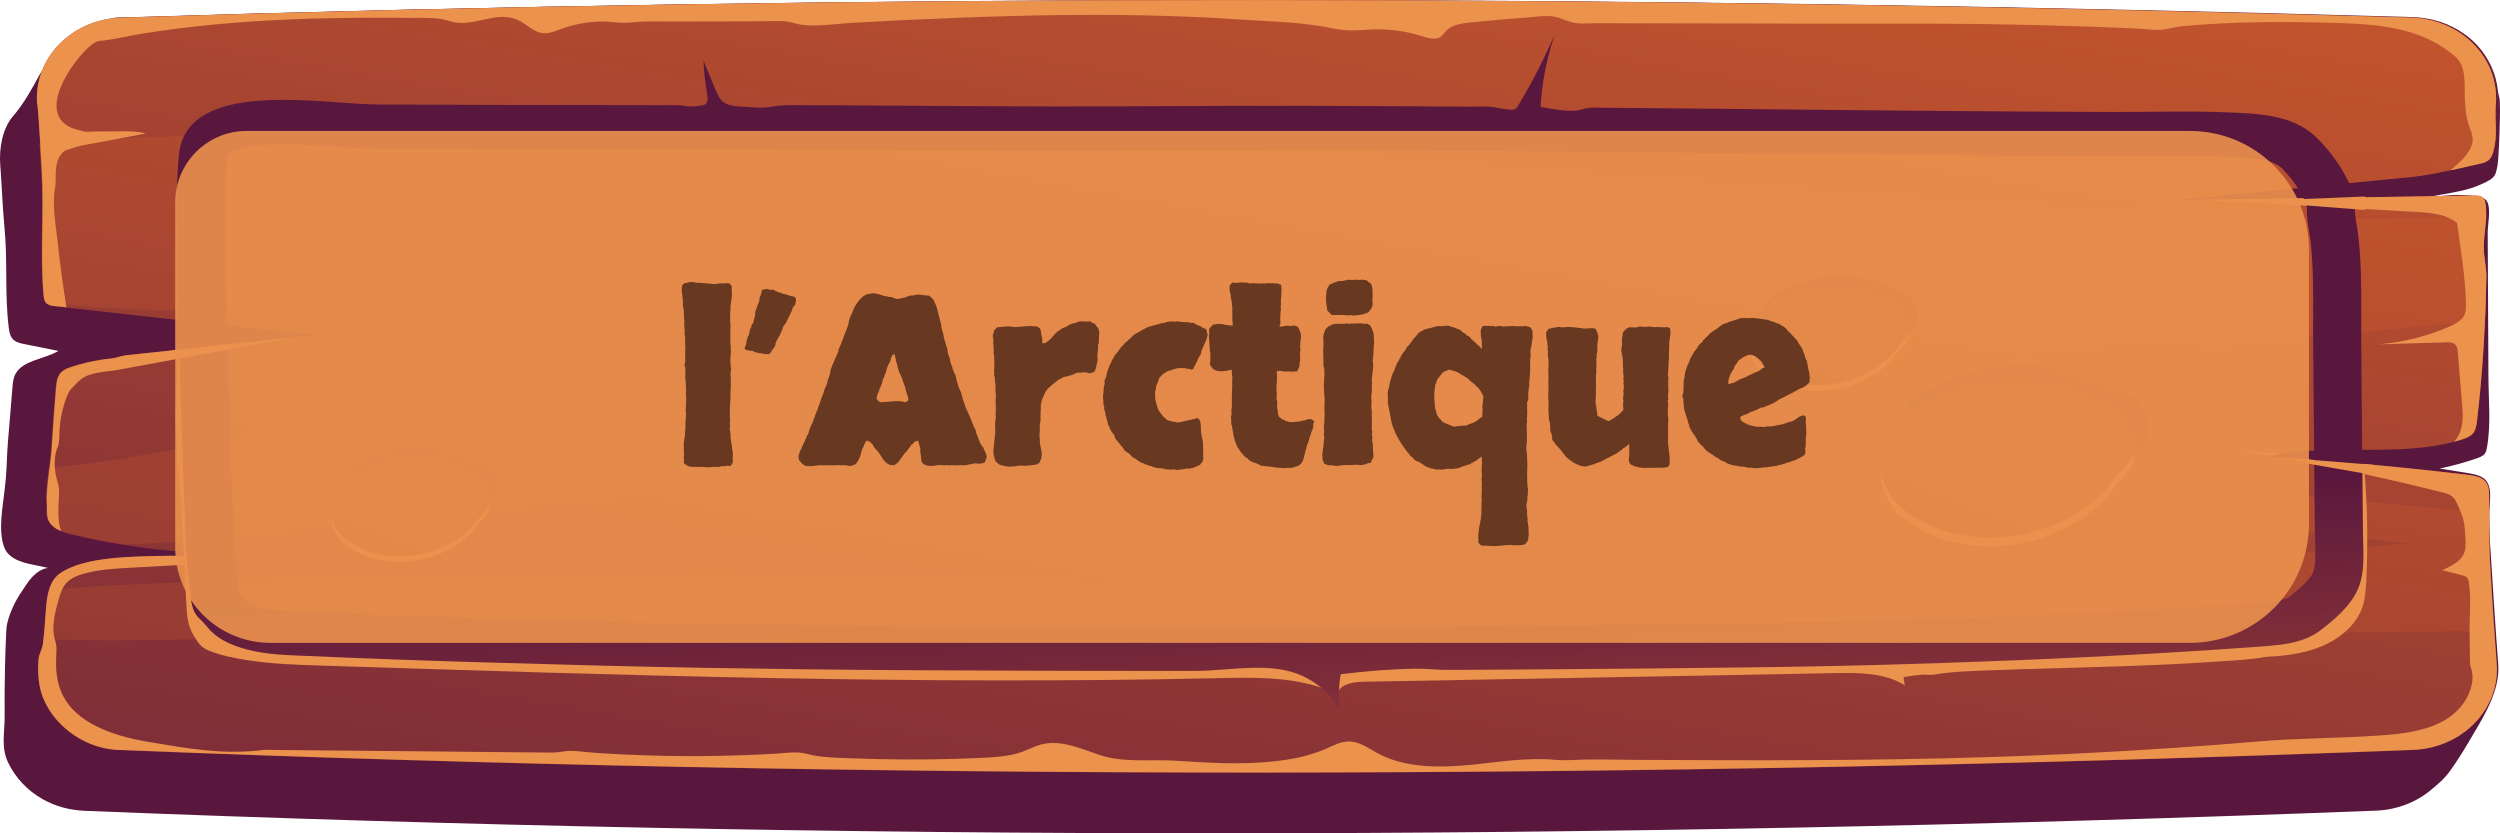 <svg fill="none" height="70" viewBox="0 0 210 70" width="210" xmlns="http://www.w3.org/2000/svg" xmlns:xlink="http://www.w3.org/1999/xlink"><linearGradient id="a"><stop offset="0" stop-color="#cf5c2b"/><stop offset="1" stop-color="#59173e"/></linearGradient><linearGradient id="b" gradientUnits="userSpaceOnUse" x1="161.024" x2="129.804" xlink:href="#a" y1="-103.532" y2="-11.755"/><linearGradient id="c" gradientUnits="userSpaceOnUse" x1="119.502" x2="91.439" xlink:href="#a" y1="-30.925" y2="130.751"/><linearGradient id="d" gradientUnits="userSpaceOnUse" x1="118.959" x2="82.961" xlink:href="#a" y1="-25.93" y2="174.886"/><linearGradient id="e" gradientUnits="userSpaceOnUse" x1="110.443" x2="108.068" xlink:href="#a" y1="88.101" y2="44.158"/><linearGradient id="f" gradientUnits="userSpaceOnUse" x1="177.88" x2="167.907" xlink:href="#a" y1="16.564" y2="45.687"/><linearGradient id="g" gradientUnits="userSpaceOnUse" x1="216.999" x2="130.453" xlink:href="#a" y1="-64.934" y2="154.435"/><linearGradient id="h" gradientUnits="userSpaceOnUse" x1="159.494" x2="153.204" xlink:href="#a" y1="14.318" y2="32.688"/><linearGradient id="i" gradientUnits="userSpaceOnUse" x1="184.171" x2="129.583" xlink:href="#a" y1="-37.086" y2="101.28"/><linearGradient id="j" gradientUnits="userSpaceOnUse" x1="40.313" x2="34.023" xlink:href="#a" y1="28.685" y2="47.055"/><linearGradient id="k" gradientUnits="userSpaceOnUse" x1="64.991" x2="10.402" xlink:href="#a" y1="-22.717" y2="115.649"/><path d="m209.849 55.761c-.108-1.446-.217-2.892-.31-4.338-.093-1.517-.201-3.048-.294-4.565-.062-1.035-.155-2.141-.186-3.218-.031-.893.372-2.368-.155-3.176-.309-.482-.991-.624-1.595-.723-.789-.128-1.579-.255-2.369-.383 1.069-.227 2.106-.51 3.128-.865.232-.085.465-.17.62-.34.139-.156.185-.369.216-.553.357-1.985.124-4.083.124-6.096-.015-2.041-.015-4.097-.031-6.138-.015-1.942-.015-3.898-.031-5.841 0-.638.295-2.041-.062-2.608-.278-.468-.944-.44-1.455-.496-.527-.057-1.053-.057-1.58-.028-.79.043-1.564.156-2.338.269 1.022-.255 2.075-.383 3.097-.61.666-.142 1.316-.34 1.936-.638.371-.184.774-.34.991-.695.093-.142.124-.326.17-.496.093-.354.109-.723.14-1.092.061-1.006.108-2.013.123-3.034.016-.51.016-1.021 0-1.531 0-.326-.139-.638-.17-.978-.139-1.375-.743-2.694-1.703-3.757-.961-1.049-2.277-1.815-3.732-2.169-.542-.128-1.084-.198-1.642-.227-65.474-1.885-129.646-1.956-192.425.028-.248.014-.511-.014-.759.043-.248.071-.496.156-.759.241-.511.17-1.022.34-1.518.567-.96.425-1.858.992-2.478 1.786-.356.468-.604.992-.929 1.46-.17.241-.387.425-.527.68-.666 1.219-1.332 2.453-2.261 3.53-.898 1.049-1.161 2.722-1.069 4.012.139 1.758.186 3.53.356 5.288.279 2.793.015 5.586.356 8.407.046.397.124.851.449 1.106.232.184.542.255.836.312.96.199 1.936.383 2.896.581-1.192.709-2.973.765-3.608 1.928-.201.383-.232.808-.263 1.233-.108 1.503-.263 2.991-.372 4.48-.046.666-.093 1.347-.108 2.013-.031.638-.077 1.262-.155 1.9-.155 1.488-.573 3.417-.077 4.877.48 1.403 2.4 1.46 3.717 1.8-.697.071-1.223.595-1.641 1.12-.201.269-.356.539-.542.808-.17.241-.325.482-.465.737-.279.51-.511 1.035-.681 1.588-.108.369-.17.652-.186 1.035-.015.34-.031.68-.046 1.021-.031.68-.046 1.361-.062 2.042-.031 1.361-.046 2.722-.031 4.083.015 1.318-.325 2.594.279 3.884.604 1.29 1.641 2.396 2.942 3.119 1.053.595 2.245.907 3.484.964 63.135 2.538 127.323 2.509 192.502-.014 1.719-.071 3.376-.695 4.646-1.772.604-.51 1.146-.964 1.595-1.616.558-.78 1.069-1.588 1.549-2.41 1.177-1.999 2.648-4.225 2.462-6.535z" fill="url(#b)"/><path d="m202.696 63.007c-65.195 2.509-129.367 2.552-192.502.014-2.803 0-5.42-1.843-6.473-4.154-.465-1.035-.557-2.155-.496-3.261.015-.198.031-.383.093-.581.093-.298.248-.553.279-.865.015-.17.046-.312.062-.482.108-.879.139-1.772.217-2.651.046-.496.108-1.006.263-1.488.17-.553.449-1.049.929-1.389 2.075-1.432 6.148-1.403 9.168-1.46.589-.014 1.131-.028 1.626-.057 1.316-.071 2.633-.099 3.949-.099-3.128-.014-6.241-.255-9.322-.751-1.456-.227-2.911-.51-4.351-.851-.341-.071-.712-.184-1.038-.326-.449-.184-.836-.454-1.038-.851-.17-.34-.155-.737-.155-1.092.015-.354-.046-.723-.015-1.077.031-.765.139-1.503.217-2.254.077-.61.155-1.219.201-1.843.108-1.63.217-3.261.356-4.891.046-.496.108-1.035.48-1.375.232-.213.527-.312.821-.411.805-.269 1.626-.468 2.462-.596.434-.071.867-.071 1.239-.156.449-.128.79-.213 1.27-.255 4.599-.496 9.198-.978 13.813-1.474.542-.057 1.099-.113 1.657-.17-6.938-.766-13.891-1.56-20.828-2.325-.31-.043-.604-.071-.914-.099-.279-.028-.573-.071-.759-.255-.015-.014-.031-.028-.046-.043-.139-.17-.155-.369-.186-.581-.31-3.431.046-6.975-.17-10.448-.015-.199-.077-1.163-.139-2.268-.077-1.602-.201-3.431-.248-3.431-.294-3.813 2.896-7.102 7.077-7.23 62.764-1.999 126.936-1.928 192.363 0 4.197.128 7.418 3.431 7.092 7.273-.108 1.304.171 2.566-.185 3.884-.078.312-.186.624-.449.836-.233.184-.543.255-.837.312-.79.17-1.579.354-2.369.524-1.053.227-2.091.44-3.159.553-6.318.61-12.605 1.233-18.908 1.857-.171.014-.341.028-.511.043-.202.014-.403.043-.604.057.511-.014 1.006-.014 1.502-.014 7.898-.128 15.811-.241 23.724-.369.217 0 .465 0 .635.128.201.142.248.383.279.61.046.312.046.61.046.893-.015.921-.186 1.8-.186 2.736 0 .822.217 1.63.217 2.481-.015 1.219-.062 2.438-.108 3.672-.124 2.779-.341 5.6-.666 8.392-.047.411-.109.836-.403 1.134-.232.227-.573.354-.898.454-.201.071-.403.128-.619.17-4.646 1.219-9.725.255-14.495 1.006-.31.043-.635.099-.929.17-.109.014-.217.043-.31.071.387.028.774.043 1.162.085 5.218.34 10.421.822 15.609 1.432.604.071 1.286.17 1.642.624.278.34.278.808.278 1.233v1.403c0 1.418 0 2.835.078 4.253.093 1.871.217 3.743.356 5.628.062.921.124 1.843.201 2.75.279 3.799-2.896 7.074-7.046 7.244z" fill="url(#c)"/><path d="m208.841 23.296c-.015 1.219-.062 2.438-.108 3.672-2.679.227-5.297.411-7.867.68-.604.057-1.193.113-1.796.184-2.215.213-4.429.411-6.644.581-1.099.085-2.214.17-3.329.255-.713.057-1.348.312-2.029.383-.96.099-2.013-.128-2.989-.184-1.084-.057-2.168-.085-3.252-.071-2.168.028-4.351.17-6.504.397-4.336.454-8.61 1.205-12.915 1.857-6.891 1.049-13.813 1.857-20.782 2.382 3.794.34 7.557.907 11.259 1.687-1.394.099-2.788.199-4.182.269-4.429.255-8.857.383-13.286.454s-8.874.071-13.303.057c-4.428 0-8.873-.014-13.302.014-4.429.043-8.858.128-13.287.312-2.215.099-4.429.213-6.628.369-.557.043-1.099.085-1.657.128-.666.057-1.316.227-1.998.298-5.281.567-10.561 1.276-15.78 2.212-8.114 1.46-16.276 2.892-24.529 3.402-1.487.085-2.989.17-4.475.255-7.108 1.304-14.789 1.574-21.758 2.353-2.369.269-4.785.411-7.201.496-1.456-.227-2.911-.51-4.352-.851-.341-.071-.712-.184-1.038-.326-.449-.184-.836-.454-1.038-.851-.17-.34-.155-.737-.155-1.092.015-.354-.046-.723-.015-1.077.031-.766.139-1.503.217-2.254 6.38-.482 12.931-2.169 19.063-2.991 7.882-1.035 15.919-1.645 23.863-2.056 8.997-.454 17.979.524 26.945.524 8.316 0 16.601-.666 24.87-1.276 16.12-1.191 32.211-2.424 48.3-3.7-3.499-.057-6.999-.142-10.499-.255-4.46-.142-8.92-.326-13.38-.539-1.037-.043-2.106-.17-3.128-.071-1.068.113-2.152.142-3.221.128-2.121-.028-4.243-.269-6.302-.737-1.208-.269-2.416-.624-3.64-.822-2.075-.326-4.196-.227-6.318-.255-7.882-.099-15.64-1.999-23.523-1.928-2.075.014-4.135.17-6.194.34-2.183.184-4.383.369-6.581.425-.976.028-1.982.085-2.927-.113-.728-.156-1.564-.085-2.307-.099-1.332-.028-2.663-.057-3.995-.085-2.664-.057-5.327-.085-8.006-.099-10.112-.043-20.193.468-30.306.397-4.305-.028-8.703-.113-12.962-.68-.015-.014-.031-.028-.046-.043-.139-.17-.155-.369-.186-.581-.31-3.431.046-6.975-.17-10.448-.015-.198-.077-1.162-.139-2.268 5.157-.411 10.344-.51 15.501-.851 10.097-.68 20.193-.978 30.337-.936 20.085.085 40.123 1.262 60.146 2.651 20.039 1.389 40.031 3.105 60.069 4.409 10.128.652 20.271 1.063 30.414 1.063 2.974 0 5.978-.17 8.982-.369-.015.921-.186 1.8-.186 2.736.047.893.263 1.701.248 2.538zm.325 24.086c-.077-1.418-.077-2.835-.077-4.253-6.396-.638-12.807-1.29-19.234-1.701-11.025-.695-22.113-.581-33.154-.17-2.292.085-4.553.142-6.83.397-1.099.128-2.199.255-3.298.369-4.413.482-8.827.865-13.256 1.177-1.719.113-3.453.227-5.188.326 4.476-.028 8.951-.057 13.427-.085 4.475-.028 8.95-.057 13.426-.085 2.23-.014 4.475-.028 6.705-.043 1.115-.014 2.23-.014 3.36-.028.465 0 .961.028 1.425-.071.279-.057.558-.156.836-.199 1.007-.142 2.122.043 3.128.099 1.115.057 2.215.113 3.33.17 2.214.128 4.444.269 6.659.411 3.499.241 6.984.51 10.468.794 3.81.312 7.588.723 11.382 1.148-8.61.751-17.205 1.531-25.83 1.97-19.853 1.006-39.705 2.268-59.589 1.9-19.605-.34-39.163-1.375-58.784-1.304-10.345.028-20.673.184-30.987.468-7.619.199-15.331.17-22.934.879-.155.468-.217.992-.263 1.488-.077.879-.108 1.772-.217 2.651 8.471.312 17.034-.213 25.49-.227 10.329-.014 20.658.071 30.987.298 19.574.425 39.132 1.418 58.691 1.73 19.915.326 39.783-.978 59.651-1.9 10.252-.468 20.565-.482 30.817-.581h.216c-.139-1.885-.263-3.743-.356-5.628z" fill="url(#d)"/><g fill="#eb924d"><path d="m4.91 42.521c-.015.709-.015 1.432.232 2.098-.449-.184-.836-.454-1.038-.851-.17-.34-.155-.737-.155-1.092.015-.354-.046-.723-.015-1.077.062-1.375.341-2.722.418-4.097.108-1.63.217-3.261.356-4.891.046-.496.108-1.035.48-1.375.232-.213.527-.312.821-.411.805-.269 1.626-.468 2.462-.595.387-.085.821-.085 1.192-.17.449-.128.79-.213 1.27-.255 4.599-.496 9.198-.978 13.813-1.474-4.94.921-9.88 1.815-14.835 2.736-.96.17-2.245.17-3.051.751-.17.113-.31.255-.449.397-.124.128-.232.269-.372.397-.263.213-.356.553-.48.851-.325.865-.511 1.772-.557 2.679-.015.34-.015.695-.062 1.035-.015.085-.031.17-.046.255-.015.099-.077.17-.108.269-.248.695-.217 1.46-.108 2.169.046.255.139.51.201.766.155.61.046 1.262.031 1.885z"/><path d="m183.244 16.777c-.278-.014-.557-.028-.836-.043h1.332c-.155 0-.325.028-.496.043z"/><path d="m187.803 37.801c1.285.113 2.57.227 3.856.312-.31.043-.635.099-.929.17-.992-.17-1.983-.34-2.927-.482z"/><path d="m206.723 36.056c.201-.737.155-1.503.077-2.254-.108-1.389-.232-2.793-.34-4.182-.016-.269-.062-.567-.295-.737-.185-.142-.449-.142-.681-.128-1.92.057-3.825.113-5.714.17 2.059-.17 4.103-.666 5.962-1.488.542-.241 1.099-.539 1.301-1.035.108-.255.108-.539.108-.822-.031-2.197-.449-4.65-.743-6.833-.899-.78-2.246-.879-3.485-.95-4.986-.283-9.988-.553-14.959-.836-1.192-.071-2.524-.113-3.794-.17 7.898-.128 15.811-.241 23.724-.369.217 0 .465 0 .635.128.201.142.248.383.279.61.17 1.248-.155 2.396-.155 3.629 0 .822.217 1.63.217 2.481-.078 3.941-.31 8.052-.79 12.064-.046.411-.108.836-.403 1.134-.232.227-.573.354-.898.454-.201.071-.402.128-.619.17.263-.283.464-.652.573-1.035z"/><path d="m3.519 14.395c-.031-.468-.31-5.685-.403-5.685-.294-3.813 2.896-7.102 7.077-7.23 62.764-1.999 126.936-1.928 192.363 0 4.197.128 7.418 3.431 7.092 7.273-.108 1.304.171 2.566-.185 3.884-.078.312-.186.624-.45.836-.232.184-.542.255-.836.312-.79.17-1.564.369-2.354.524.682-.567 1.472-1.233 1.781-2.056.217-.553.047-1.035-.155-1.559-.309-.822-.371-1.602-.402-2.467-.047-1.063.155-2.58-.759-3.431-.697-.638-1.611-1.191-2.478-1.588-2.152-.964-4.645-1.177-7.015-1.262-.124 0-.232-.014-.356-.014-4.367-.128-8.749-.142-13.116.269-.527.043-.991.184-1.502.269-.635.113-1.394-.028-2.045-.057-1.486-.071-2.957-.128-4.444-.184-2.958-.099-5.931-.17-8.904-.213-2.23-.028-4.445-.028-6.675-.028-.696 0-1.409 0-2.106 0-1.347 0-2.694 0-4.057 0-1.874 0-3.747 0-5.621-.014-.093 0-.186 0-.263 0-2.974 0-5.931-.014-8.905-.014-1.486 0-2.973 0-4.444-.014-.681 0-1.44.085-2.106-.028-.682-.113-1.224-.496-1.936-.553-.65-.057-1.316.043-1.951.099-1.626.113-3.237.255-4.847.425-.728.071-1.533.184-2.013.68-.171.17-.294.383-.496.525-.449.298-1.084.099-1.61-.071-1.038-.326-2.137-.51-3.252-.553-1.007-.043-1.998.128-3.005.071-.634-.028-1.238-.17-1.858-.284-2.447-.439-5.002-.468-7.464-.638-1.827-.128-3.67-.213-5.513-.269-5.931-.198-11.877-.085-17.793.142-2.973.113-5.931.255-8.904.425-1.363.071-2.865.34-4.212.17-.387-.043-.759-.184-1.146-.255-.403-.071-.805-.057-1.223-.057-1.641.014-3.299.028-4.94.028-1.92.014-3.856 0-5.792 0-.65 0-1.285.113-1.92.113-.588 0-1.161-.113-1.75-.113-1.223.014-2.431.227-3.562.652-.434.17-.883.354-1.363.34-.867-.043-1.456-.794-2.245-1.134-1.858-.808-3.779.737-5.683.113-.945-.312-1.905-.269-2.911-.269-1.27-.014-2.54-.014-3.809-.014-4.305.014-8.61.156-12.884.553-2.137.198-4.259.468-6.38.808-1.022.17-2.06.439-3.097.553-.294.028-.527.028-.805.213-1.27.808-4.754 5.33-2.261 6.918.155.099.325.184.511.255.263.099.542.142.821.227.279.099.635.028.929.028.712 0 1.425 0 2.122-.014.759 0 1.518-.014 2.23.184-1.611.312-3.221.61-4.832.907-.527.099-1.053.198-1.549.397-.077.043-.17.057-.263.085-.341.113-.588.496-.712.794-.325.78-.124 1.63-.263 2.438-.248 1.446.062 3.005.217 4.437.201 1.843.449 3.7.743 5.543-.31-.043-.604-.071-.914-.099-.294-.028-.604-.071-.805-.283-.139-.17-.155-.369-.186-.581-.31-3.459.046-7.003-.155-10.462z"/><path d="m209.722 55.761c-.217-2.793-.402-5.586-.557-8.378-.093-1.885-.078-3.771-.078-5.657 0-.425-.015-.879-.278-1.233-.357-.454-1.038-.553-1.642-.624-5.188-.61-10.391-1.092-15.609-1.432 4.645.822 9.446 1.871 13.859 2.991.867.227.929.836 1.286 1.588.34.751.371 1.602.402 2.41.016.34.016.68-.108 1.006-.263.723-1.1 1.12-1.843 1.46.557.142 1.115.283 1.688.44.139.043.279.071.372.17.108.099.154.269.17.425.217 1.347.046 2.764.062 4.125.015.879.015 1.758.031 2.637.015.241.108.468.17.723.093.51.031 1.035-.139 1.531-.341 1.021-1.1 1.928-2.075 2.509-1.688 1.006-3.794 1.219-5.807 1.347-3.361.227-6.737.199-10.082.496-1.115.085-2.214.184-3.329.269-2.214.17-4.444.312-6.659.454-4.197.255-8.409.454-12.605.581-9.942.312-19.899.283-29.857.227-1.192-.028-2.4-.028-3.592-.028-.976 0-1.905.113-2.865.028-2.339-.213-4.661.17-6.984.411-2.71.269-5.622.298-7.96-.978-.743-.411-1.471-.95-2.338-.978-.713-.014-1.379.354-2.029.638-1.239.539-2.602.836-3.964.992-.031 0-.047 0-.078.014-2.896.34-5.683.156-8.579-.028-2.122-.128-4.351.198-6.38-.496-1.564-.524-3.206-1.276-4.816-.879-.573.142-1.084.425-1.626.624-1.053.383-2.215.454-3.345.51-.712.028-1.425.057-2.137.085-2.958.085-5.931.071-8.889-.043-1.239-.057-2.509-.043-3.717-.369-.836-.227-1.657-.085-2.524-.028-3.593.213-7.201.269-10.809.156-1.471-.043-2.942-.113-4.398-.213-.712-.043-1.456-.17-2.168-.17-.495 0-.945.142-1.44.142-2.989-.014-5.962-.057-8.951-.085-5.095-.043-10.205-.099-15.3-.142-3.484.439-6.411-.113-9.864-.695-2.834-.482-5.915-1.531-7.092-3.941-.496-1.007-.573-2.127-.527-3.204.015-.326.046-.638 0-.964-.046-.298-.155-.567-.201-.865-.155-.978.17-2.112.434-3.062.139-.482.31-.992.697-1.361.341-.34.821-.539 1.301-.68 1.27-.369 2.617-.454 3.949-.525 1.92-.099 3.84-.213 5.761-.312.387-.014.774-.043 1.161-.057-.046-.17-.077-.34-.077-.525l.015-.071c-1.177-.028-2.354-.028-3.531-.043-3.035.057-7.092.043-9.168 1.46-.929.638-1.099 1.815-1.192 2.864-.093 1.035-.124 2.098-.279 3.133-.046.312-.186.567-.279.865-.062.199-.077.383-.093.581-.062 1.12.031 2.24.496 3.261 1.038 2.325 3.655 4.154 6.473 4.154 63.135 2.538 127.308 2.509 192.503-.014 4.15-.156 7.324-3.431 7.03-7.23z"/><path d="m14.76 35.163c0 .765.031 1.545.077 2.311.015.383.046.765.077 1.148.015.283 0 .595.062.865.062.227.124.425.124.666.031.652.062 1.318.108 1.97.062 1.319.139 2.623.201 3.941.093 1.687.17 3.36.263 5.047.046.936.217 1.744.759 2.538.108.156.201.312.325.454.201.241.449.411.759.539 1.131.454 2.416.695 3.639.865 1.889.269 3.794.34 5.699.397 25.102.808 50.236 1.63 75.354 1.063 3.066-.071 6.24-.142 9.09.907-1.301-2.127-4.445-2.438-7.108-2.495-27.905-.581-55.826-1.233-83.639-3.36-.759-.057-1.595-.142-2.137-.652-.387-.354-.542-.865-.666-1.347-1.425-5.259-1.703-10.774-.836-16.133.046-.326.155-.68.139-1.006-.015-.34-.062-.68-.062-1.035-.015-.709.015-1.432.093-2.141-.108-.17-.372-.17-.573-.142-.527.057-1.053.099-1.595.156.031.468 0 .907-.062 1.375-.015.156.015.269.031.425.031.312-.031.638-.046.936-.031.454-.046.921-.062 1.375 0 .44-.015.893-.015 1.333z"/><path d="m112.398 58.13c.309-.723 1.347-.851 2.199-.865 6.767-.128 13.519-.241 20.286-.369 6.38-.113 12.776-.227 19.156-.354 2.059-.043 4.258-.043 5.962 1.021-.031-.227-.078-.454-.109-.68.728-.113 1.425-.255 2.168-.198.403.028.821-.099 1.224-.142.944-.113 1.904-.156 2.849-.199 5.25-.213 10.515-.283 15.78-.524 1.332-.057 2.648-.142 3.98-.227 1.316-.085 2.648-.156 3.949-.326.185-.028.356-.085.542-.099.247-.014.495-.028.743-.043 1.332-.099 2.679-.326 3.918-.851 1.548-.652 2.911-1.815 3.407-3.303.216-.666.263-1.361.309-2.056.155-3.175.109-6.365-.154-9.527-.171-.156-.604.128-.666.354-.635 2.311-1.115 4.65-1.425 7.003-.186 1.403-.341 2.892-1.285 3.998-1.038 1.205-2.772 1.687-4.414 2.027-8.718 1.843-17.731 2.027-26.666 2.197-8.332.156-16.663.326-24.979.482-6.937-.213-14.045.794-20.936.113-1.936-.199-3.887-.51-5.823-.255-.139.014-.294.043-.403.142-.077.071-.093.17-.123.269-.233.737.139 1.673.511 2.41z"/></g><path d="m198.486 44.675c-.016-2.694-.047-5.387-.078-8.095-.015-2.594-.046-5.174-.062-7.769-.031-3.119.109-6.266-.294-9.357-.078-.61-.248-1.233-.232-1.843.015-.921-.186-1.63-.635-2.509-.573-1.191-1.394-2.282-2.323-3.275-2.013-2.183-4.909-2.282-7.929-2.396-3.174-.128-6.333-.014-9.493-.028-3.53-.014-7.077-.028-10.607-.057-4.305-.028-8.595-.071-12.9-.113s-8.61-.085-12.915-.128c-2.152-.014-4.305-.043-6.458-.057-.449 0-.913-.043-1.347.057-.279.057-.526.156-.805.184-.96.085-2.06-.142-3.004-.312.124-2.027.511-4.04 1.161-5.997-.883 2.013-1.889 3.984-3.035 5.883-.077.128-.155.255-.294.312-.14.057-.31.043-.449.028-.326-.043-.666-.071-.991-.142-.744-.17-1.534-.099-2.308-.099-3.329-.028-6.643-.043-9.973-.057-6.535-.028-13.07-.014-19.589.028-7.0.043-13.999-.043-21.014-.071-1.905-.014-3.809-.028-5.699-.028-.821 0-1.611-.028-2.4.128-.821.17-1.827.028-2.663-.014-.465-.028-.96-.071-1.332-.34-.372-.255-.542-.666-.712-1.063-.341-.822-.681-1.644-1.022-2.467.046.964.155 1.914.325 2.864.046.312.077.709-.232.865-.093.043-.217.057-.325.071-.372.028-.759.113-1.13.043-.712-.128-1.425-.085-2.153-.085-7.96 0-15.888-.028-23.817-.057-4.444-.014-15.13-2.084-16.585 3.445-.201.765-.186 1.559-.248 2.353-.155 2.382-.062 4.777-.015 7.173.124 7.896.372 15.793.712 23.675.046 1.205.108 2.424.279 3.629.139.95.062 2.197.883 2.934.279.255.48.496.728.794.495.581 1.177 1.021 1.92 1.333 1.595.68 3.438.865 5.203.936 5.761.255 11.506.468 17.251.624 5.792.17 11.568.326 17.36.425 5.792.099 11.568.17 17.359.199 5.25.028 10.499.043 15.749.057h8.037c2.896 0 6.396-.822 9.06.44 1.331.624 2.446 1.63 3.081 2.878-.108-1.007-.077-2.027.093-3.034 2.106-.269 4.212-.44 6.334-.468.914-.014 1.796.113 2.71.099 1.068 0 2.152-.014 3.221-.014 4.305-.028 8.61-.057 12.915-.099 2.664-.028 5.327-.057 8.006-.085 5.792-.057 11.568-.184 17.36-.383 1.037-.043 2.09-.071 3.128-.113 7.975-.284 15.95-.709 23.91-1.29.681-.057 1.331-.113 1.966-.227 1.022-.184 1.983-.51 2.819-1.163 1.022-.794 2.013-1.645 2.694-2.693 1.1-1.687.821-3.615.806-5.529zm-4.321 3.658c-.418.638-1.192 1.276-1.827 1.758-.155.113-.387.255-.991.354-.449.085-.976.128-1.503.17-7.634.553-15.625.978-23.739 1.29-1.038.043-2.06.071-3.097.099-6.071.199-11.707.326-17.251.383-16.462.184-32.675.283-48.223.283-6.968 0-13.937-.014-20.921-.057-5.73-.043-11.568-.099-17.297-.199-5.73-.099-11.552-.241-17.298-.411s-11.537-.383-17.205-.638c-1.254-.043-2.679-.156-3.686-.581-.248-.113-.372-.198-.403-.227-.186-.227-.418-.496-.681-.78-.015-.142-.031-.298-.046-.425-.031-.255-.046-.496-.077-.737-.139-1.021-.186-2.07-.248-3.332-.356-7.797-.604-15.736-.712-23.575l-.015-1.333c-.046-1.942-.077-3.771.046-5.571.015-.199.015-.411.031-.638.015-.44.031-.836.093-1.063.139-.482 1.626-.978 4.708-.978 1.518 0 3.144.113 4.568.213 1.223.099 2.385.17 3.376.17 7.077.028 14.169.043 21.262.043h3.98c5.296 0 10.592.014 15.904.043l5.11.028c3.732.028 7.48.043 11.212.043 1.564 0 3.144 0 4.739-.014 3.949-.028 7.883-.043 11.831-.043 13.365 0 26.992.142 40.155.269 10.329.099 21.03.199 31.498.241l.511.014c.929 0 1.827-.014 2.756-.014.899-.014 1.797-.014 2.679-.014 1.301 0 2.385.014 3.361.057h.108c2.834.128 4.15.255 4.925 1.092.789.851 1.331 1.63 1.703 2.382.279.581.279.737.279.964-.016.737.108 1.375.186 1.885.015.142.046.312.077.454.279 2.155.263 4.366.263 6.72-.015.737-.015 1.474 0 2.212l.14 15.821c.015.354.015.68.031 1.007.015 1.12.046 2.112-.31 2.637z" fill="url(#e)"/><path d="m14.836 30.159 4.739-.865-.201-.411-4.909.539z" fill="#eb924d"/><path d="m193.174 17.215 5.497.425v-1.134l-5.946.241z" fill="#eb924d"/><path d="m193.559 38.892 6.086 1.063-.124-.893-6.535-.524z" fill="#eb924d"/><path d="m175.764 34.128c-4.63-2.367-12.326-1.644-15.996 1.545-2.308 2.013-2.432 5.77 0 7.769 5.342 4.409 14.726 2.523 18.118-2.92.062-.057.124-.113.201-.156 2.586-2.141.743-5.699-2.323-6.238z" fill="#eb924d"/><path d="m176.866 32.044c-4.63-2.368-12.327-1.645-15.997 1.545-2.307 2.013-2.431 5.77 0 7.769 5.343 4.409 14.727 2.523 18.118-2.92.062-.057.124-.113.202-.156 2.586-2.141.743-5.699-2.323-6.238z" fill="url(#f)"/><path d="m175.764 33.39c-4.63-2.368-12.326-1.645-15.996 1.545-2.308 2.013-2.432 5.77 0 7.769 5.342 4.409 14.726 2.523 18.118-2.92.062-.057.124-.113.201-.156 2.586-2.141.743-5.699-2.323-6.238z" fill="url(#g)"/><path d="m158.157 25.396c-2.927-1.503-7.774-1.035-10.081.978-1.456 1.262-1.533 3.643 0 4.905 3.376 2.779 9.291 1.588 11.428-1.843.047-.028.078-.071.124-.099 1.626-1.361.465-3.601-1.471-3.941z" fill="#eb924d"/><path d="m158.853 24.092c-2.927-1.503-7.774-1.035-10.082.978-1.455 1.262-1.533 3.643 0 4.905 3.376 2.779 9.292 1.588 11.429-1.843.046-.028.077-.071.124-.099 1.626-1.375.464-3.615-1.471-3.941z" fill="url(#h)"/><path d="m158.157 24.928c-2.927-1.503-7.774-1.035-10.081.978-1.456 1.276-1.533 3.643 0 4.905 3.376 2.779 9.291 1.588 11.428-1.843.047-.028.078-.071.124-.099 1.626-1.361.465-3.601-1.471-3.941z" fill="url(#i)"/><path d="m38.981 39.769c-2.927-1.503-7.774-1.035-10.081.978-1.456 1.262-1.533 3.643 0 4.905 3.376 2.779 9.291 1.588 11.428-1.843.046-.028.077-.071.124-.099 1.626-1.361.465-3.601-1.471-3.941z" fill="#eb924d"/><path d="m39.677 38.451c-2.927-1.503-7.774-1.035-10.081.978-1.456 1.276-1.533 3.643 0 4.905 3.376 2.779 9.291 1.588 11.428-1.843.046-.028.077-.071.124-.099 1.626-1.361.465-3.601-1.471-3.941z" fill="url(#j)"/><path d="m38.981 39.303c-2.927-1.503-7.774-1.035-10.081.978-1.456 1.276-1.533 3.643 0 4.905 3.376 2.779 9.291 1.588 11.428-1.843.046-.028.077-.071.124-.099 1.626-1.361.465-3.601-1.471-3.941z" fill="url(#k)"/><path d="m14.717 17c0-3.314 2.686-6 6-6h163.235c5.523 0 10 4.477 10 10v23c0 5.523-4.477 10-10 10h-161.235c-4.418 0-8-3.582-8-8z" fill="#eb924d" opacity=".9"/><path d="m61.346 39.156c-.078-.013-.163-.026-.254-.039-.091 0-.169.019-.234.059-.078-.026-.156-.033-.234-.02-.065.026-.13.046-.195.059-.182.013-.293.013-.332 0-.039 0-.078 0-.117 0l-.312.02c-.052.013-.098.019-.137.019-.026.013-.072.013-.137 0l-.215-.019c-.104 0-.163-.006-.176-.02-.013 0-.033 0-.059 0-.091.013-.176.013-.254 0-.065 0-.13 0-.195 0h-.332c-.065-.013-.111-.019-.137-.019-.026.013-.059.013-.098 0-.091-.026-.163-.059-.215-.098-.039-.026-.078-.052-.117-.078-.078-.039-.117-.072-.117-.098.013-.039-.006-.052-.059-.039.026-.052.039-.117.039-.195s-.006-.156-.019-.234c.026-.247.026-.488 0-.723v-.547c.039-.208.059-.339.059-.391.026-.156.039-.247.039-.274 0-.13 0-.202 0-.215.013-.156.026-.26.039-.312v-.586c.026-.104.039-.195.039-.273-.013-.078-.013-.143 0-.195.013-.052.02-.111.02-.176-.026-.091-.039-.176-.039-.254.013-.078.019-.163.019-.254v-.234c0-.117.006-.228.02-.332.013-.104.013-.228 0-.371-.026-.078-.033-.15-.02-.215.013-.078.02-.169.02-.274 0-.065-.006-.13-.02-.195 0-.078 0-.156 0-.234 0-.143-.006-.247-.019-.312-.026-.221-.039-.391-.039-.508.013-.13.02-.254.02-.371l-.02-.332c-.013-.052-.026-.091-.039-.117-.013-.039-.02-.085-.02-.137.052-.169.072-.286.059-.352 0-.065 0-.13 0-.195v-.391c0-.078 0-.156 0-.234.013-.091.02-.176.02-.254-.013-.156-.026-.319-.039-.488 0-.169.006-.326.019-.469-.039-.052-.059-.104-.059-.156.013-.065.02-.13.02-.195 0-.143-.006-.215-.02-.215 0-.013 0-.026 0-.039-.013-.091-.019-.176-.019-.254-.013-.143-.013-.228 0-.254s.019-.052.019-.078c0-.052-.006-.104-.019-.156s-.019-.111-.019-.176c.013-.091.006-.202-.019-.332 0-.039 0-.078 0-.117.013-.039.013-.085 0-.137 0-.13-.013-.215-.039-.254-.013-.039-.019-.072-.019-.098 0-.091-.007-.176-.02-.254 0-.078 0-.15 0-.215l-.019-.254c-.026-.117-.039-.182-.039-.195.013-.013.02-.033.02-.059-.013-.065-.026-.117-.039-.156-.013-.052-.019-.098-.019-.137.013-.143.013-.221 0-.234 0-.013 0-.033 0-.059l.039-.254c.026-.026.052-.052.078-.078.026-.026.052-.052.078-.078.065-.026.13-.039.195-.039.078-.013.143-.033.195-.059.117-.013.215-.019.293-.019.091 0 .169.013.234.039.13.026.208.039.234.039.026-.013.052-.019.078-.019.117.013.202.019.254.019.052 0 .111.006.176.02.143.013.241.019.293.019.065 0 .13.006.195.019l.234.039h.195c.052 0 .098-.006.137-.019l.312-.039h.234c.039-.013.085-.013.137 0h.117c.039 0 .091-.013.156-.039.117.052.182.078.195.078s.019.013.019.039l.137.195c0 .052-.006.098-.019.137v.078.254c.013.078.019.15.019.215l-.019.234c-.013.052-.019.104-.019.156 0 .039-.007.085-.02.137-.026.234-.052.384-.078.449.026.065.033.137.019.215-.013.078-.019.15-.019.215-.013.143-.019.221-.019.234.013.013.019.033.019.059l-.019.312c-.013.169 0 .306.039.41-.013.156-.013.26 0 .312.013.039.006.065-.019.078v.293c0 .182.006.293.019.332.013.026.006.059-.019.098v.586c.026.078.039.156.039.234 0 .052-.006.104-.02.156-.013.052 0 .111.039.176-.026.221-.046.456-.059.703 0 .234.013.456.039.664 0 .039.006.078.019.117s.019.072.019.098c-.013.052-.026.098-.039.137 0 .026-.006.059-.02.098v.274c.013.026.02.052.02.078v.371c.013.091.013.195 0 .312v.332c0 .052-.006.104-.02.156v.117c-.013.078-.019.143-.019.195.013.039.019.072.019.098.013.091.013.176 0 .254-.013.078-.019.143-.019.195-.013.065-.019.137-.019.215.013.078.013.15 0 .215 0 .026-.006.065-.02.117v.117.352c.013.117.013.234 0 .351.013.169.02.28.02.332-.026.143-.033.234-.02.273.013.039.02.085.02.137-.013.117-.02.189-.02.215.013.013.007.033-.019.059.026.117.039.182.039.195.013 0 .019.006.019.019.013.156.019.267.019.332v.215c.039.091.052.15.039.176-.013.026-.006.045.019.059-.013.065-.013.13 0 .195.026.065.046.13.059.195 0 .156.006.26.02.312.013.039.026.091.039.156.013.039.019.091.019.156v.176l-.019.273c0 .065.006.111.019.137.013.026.013.072 0 .137-.026.117-.045.182-.059.195-.013.013-.02.026-.02.039zm5.371-14.238c.13.117.176.234.137.351-.026.117-.046.234-.059.352-.104.065-.176.156-.215.273-.039.104-.078.215-.117.332-.026.039-.052.078-.078.117-.013.026-.026.065-.039.117-.065.143-.117.247-.156.312-.026.065-.059.13-.098.195l-.098.195c-.026.039-.059.078-.098.117-.039.039-.072.091-.098.156-.026.039-.052.111-.078.215-.078.182-.143.339-.195.469-.065.104-.13.215-.195.332-.065.104-.124.228-.176.371-.013.026-.019.065-.019.117.013.039.006.072-.02.098-.026.065-.065.124-.117.176-.039.052-.078.111-.117.176-.091.156-.176.274-.254.352-.156 0-.254 0-.293 0-.026 0-.052.006-.078.019-.039-.026-.078-.039-.117-.039-.039 0-.078-.013-.117-.039-.026-.026-.065-.026-.117 0-.052.013-.098.006-.137-.019-.065-.026-.15-.046-.254-.059-.104-.026-.202-.072-.293-.137-.143 0-.247-.007-.312-.02-.143-.039-.228-.059-.254-.059-.013-.013-.033-.033-.059-.059-.052-.065-.065-.117-.039-.156.039-.052.072-.111.098-.176s.039-.143.039-.234c.013-.104.033-.195.059-.273.026-.078.052-.15.078-.215.039-.065.072-.137.098-.215.026-.169.046-.273.059-.312s.013-.072 0-.098c.091-.078.13-.156.117-.234 0-.091.046-.169.137-.234.026-.104.052-.195.078-.273.026-.091.052-.189.078-.293.026-.091.039-.176.039-.254 0-.091.013-.189.039-.293.052-.143.091-.247.117-.312s.052-.13.078-.195c.026-.078.059-.163.098-.254.039-.091.046-.189.019-.293.052-.065.085-.13.098-.195.026-.078.052-.15.078-.215 0-.078.006-.13.019-.156.026-.026.026-.059 0-.098.13-.039.208-.059.234-.059h.117c.039-.013.085-.02.137-.02l.215.078.274-.02c.065.026.13.065.195.117.078.039.156.072.234.098l.254.059c.065.052.111.078.137.078.039 0 .072.006.098.019.065.013.124.026.176.039.052.013.117.033.195.059.052.026.098.046.137.059.052.013.111.026.176.039zm15.996 13.926c-.078.039-.156.065-.234.078s-.163.026-.254.039c-.039-.026-.078-.033-.117-.019-.026 0-.072-.006-.137-.019-.117 0-.182.006-.195.019 0 0-.006 0-.019 0-.052.013-.143.033-.274.059-.065.013-.124.026-.176.039-.052.013-.111.026-.176.039-.104.013-.208.013-.312 0-.104 0-.208 0-.312 0-.091.013-.221.013-.391 0-.169-.013-.306-.006-.41.02-.104-.026-.176-.039-.215-.039-.026.013-.052.019-.078.019h-.293c-.13-.013-.215-.019-.254-.019-.039.013-.078.019-.117.019-.234.026-.371.046-.41.059-.208 0-.345-.006-.41-.019-.117-.026-.189-.046-.215-.059-.026-.013-.052-.033-.078-.059-.104-.052-.156-.091-.156-.117 0-.026-.013-.039-.039-.039-.026-.078-.046-.163-.059-.254 0-.104-.007-.208-.02-.312-.013-.052-.033-.143-.059-.273 0-.052 0-.104 0-.156.013-.052.013-.111 0-.176-.039-.117-.072-.241-.098-.371-.039-.13-.059-.202-.059-.215 0-.026-.006-.045-.019-.059-.143.026-.215.039-.215.039-.091.065-.156.111-.195.137-.026.013-.033.046-.019.098-.091 0-.156.046-.195.137-.104.13-.156.202-.156.215 0 .013-.013.033-.039.059-.026.052-.065.104-.117.156-.039.039-.072.078-.098.117-.065.052-.13.124-.195.215-.026.039-.059.085-.098.137-.026.039-.059.085-.098.137-.078.104-.124.169-.137.195 0 .013-.007.026-.02.039-.091.104-.143.163-.156.176-.013 0-.026.006-.039.019-.052.052-.104.091-.156.117-.039.026-.072.046-.098.059-.208 0-.358-.026-.449-.078-.039-.026-.078-.052-.117-.078-.026-.026-.065-.052-.117-.078-.13-.143-.202-.221-.215-.234-.065-.091-.098-.143-.098-.156s-.006-.026-.019-.039c-.078-.104-.117-.163-.117-.176s-.006-.026-.019-.039c-.117-.182-.241-.339-.371-.469l-.156-.176c-.052-.104-.085-.163-.098-.176 0-.026-.007-.046-.02-.059-.117-.117-.202-.195-.254-.234-.156-.052-.247-.078-.273-.078-.026.052-.052.104-.078.156-.026.039-.052.085-.078.137l-.098.254c-.065.104-.098.169-.098.195s-.006.052-.019.078c-.065.156-.098.28-.098.371-.078.195-.15.352-.215.469-.052.117-.124.221-.215.312-.104.065-.228.111-.371.137-.143.039-.274.026-.391-.039h-.547c-.091 0-.15-.006-.176-.019-.013 0-.033 0-.059 0-.156.026-.254.033-.293.019-.026 0-.059 0-.098 0-.026.013-.065.013-.117 0-.039 0-.072 0-.098 0h-.449c-.052 0-.104 0-.156 0-.039.013-.085.013-.137 0-.13 0-.202 0-.215 0-.013.013-.033.02-.059.02-.143.013-.228.019-.254.019-.078.013-.137.019-.176.019-.026.013-.072.019-.137.019-.065.013-.143.007-.234-.019-.078-.013-.137-.006-.176.019-.039-.026-.078-.045-.117-.059-.026 0-.052-.013-.078-.039-.104-.091-.163-.137-.176-.137-.143-.156-.228-.254-.254-.293.013-.052.013-.098 0-.137-.026-.039-.039-.072-.039-.098l.039-.215c.013-.052.033-.091.059-.117.013-.026.013-.065 0-.117.039-.052.072-.104.098-.156.026-.052.052-.104.078-.156s.039-.091.039-.117c.013-.039.033-.085.059-.137l.098-.195c.065-.117.098-.195.098-.234.065-.143.104-.221.117-.234.026-.013.026-.033 0-.059.091-.117.143-.202.156-.254.013-.065.026-.117.039-.156.039-.143.065-.228.078-.254.065-.143.098-.215.098-.215.026-.078.046-.124.059-.137.013-.013.026-.033.039-.059.065-.143.098-.221.098-.234.013-.117.039-.195.078-.234.052-.052.065-.104.039-.156.026-.026.039-.059.039-.098.013-.039.033-.078.059-.117.026-.052.046-.104.059-.156.013-.052.033-.104.059-.156.052-.104.078-.189.078-.254l.098-.195c.026-.104.039-.156.039-.156.013-.013.026-.033.039-.059.013-.039.019-.072.019-.098.013-.039.026-.085.039-.137.065-.143.098-.228.098-.254 0-.026.013-.045.039-.059.065-.169.098-.267.098-.293 0-.039.006-.072.019-.098.026-.065.052-.137.078-.215.104-.195.163-.332.176-.41s.033-.163.059-.254c.039-.143.072-.228.098-.254.052-.156.078-.247.078-.273 0-.026.006-.052.019-.078.013-.052.019-.098.019-.137.013-.052.026-.111.039-.176.039-.117.065-.189.078-.215l.078-.215c.039-.039.059-.072.059-.098.013-.039.026-.072.039-.098.065-.195.117-.319.156-.371.039-.065.072-.137.098-.215.013-.039.026-.078.039-.117.013-.052.039-.091.078-.117.026-.169.039-.254.039-.254.052-.104.078-.163.078-.176 0-.013.006-.026.019-.039.039-.078.059-.124.059-.137 0-.026.013-.052.039-.078.039-.104.059-.163.059-.176.013-.013.019-.033.019-.059.026-.052.046-.098.059-.137.013-.039.033-.072.059-.098.026-.13.039-.195.039-.195.013 0 .019-.006.019-.019.039-.13.072-.221.098-.274.065-.143.104-.228.117-.254.091-.26.143-.423.156-.488.026-.169.046-.28.059-.332.052-.104.078-.169.078-.195 0-.026.006-.052.019-.078.052-.117.085-.182.098-.195.013-.026.026-.052.039-.078.078-.208.117-.312.117-.312.078-.156.124-.247.137-.273.013-.039.033-.072.059-.098.078-.13.13-.208.156-.234.078-.091.13-.163.156-.215l.274-.273.195-.117c.104-.052.176-.085.215-.098.039-.013.078-.019.117-.019.156-.026.254-.039.293-.039.039-.013.078-.019.117-.019.13.039.215.059.254.059h.098c.091.052.176.078.254.078.143.065.221.098.234.098.13.013.208.019.234.019s.052.013.078.039c.156.039.26.045.312.019.143.065.221.098.234.098s.033.006.059.019c.091.039.15.059.176.059.039-.013.078-.019.117-.019.065-.013.124-.02.176-.02.052-.013.111-.026.176-.039.143-.026.228-.046.254-.059.039-.026.078-.046.117-.059.13-.039.195-.059.195-.059.013-.013.026-.02.039-.02.039-.013.078-.019.117-.019h.137c.13-.013.208-.033.234-.059.156-.026.319-.026.488 0 .221.039.391.059.508.059.117-.013.202.019.254.098.091.078.156.137.195.176.065.039.111.111.137.215.026.091.059.169.098.234.052.091.078.156.078.195.013.039.026.072.039.098.013.091.026.143.039.156s.019.033.019.059c.039.169.065.273.078.312.013.039.019.078.019.117.013.026.026.059.039.098.039.182.065.299.078.352.026.052.046.111.059.176s.026.124.039.176c.013.052.013.104 0 .156.052.195.085.319.098.371s.033.111.059.176c.039.169.059.28.059.332.013.052.026.111.039.176.065.156.098.254.098.293 0 .026.006.059.019.098l.117.332c.039.13.052.228.039.293 0 .052.013.091.039.117 0 .065.026.163.078.293.078.169.111.286.098.351 0 .065.013.124.039.176.013.078.039.15.078.215.052.104.078.176.078.215s.007.078.02.117c.052.104.078.176.078.215.039.091.085.176.137.254.026.026.039.065.039.117 0 .039.006.078.019.117.052.169.078.28.078.332.013.052.033.104.059.156.013.052.026.104.039.156.013.039.033.091.059.156.039.104.059.163.059.176.013 0 .019.013.019.039.065.143.111.241.137.293.013.026.02.065.02.117 0 .039.013.072.039.098.013.039.026.091.039.156.013.052.019.091.019.117.052.117.078.202.078.254.013.039.033.085.059.137.026.039.039.085.039.137.013.052.033.104.059.156.052.091.078.15.078.176 0 .026.006.052.02.078.065.104.098.169.098.195 0 .013.013.033.039.059.052.117.078.189.078.215 0 .013.013.033.039.059.026.039.039.078.039.117.013.039.033.078.059.117.052.143.085.228.098.254.078.169.13.293.156.371.026.078.065.156.117.234.065.13.091.215.078.254 0 .039.006.072.02.098.052.117.078.189.078.215.013.026.026.052.039.078.013.065.039.143.078.234.039.052.065.104.078.156.013.039.026.072.039.098.065.169.163.312.293.43 0 .065.013.124.039.176.039.039.072.091.098.156.065.156.098.254.098.293 0 .026.006.065.019.117 0 .078-.013.137-.039.176-.013.026-.026.059-.039.098-.026.039-.039.078-.039.117 0 .026-.013.059-.039.098zm-6.406-5.274c-.026-.117-.039-.202-.039-.254-.026-.065-.052-.124-.078-.176-.013-.052-.026-.111-.039-.176-.026-.065-.052-.143-.078-.234-.013-.091-.026-.169-.039-.234-.078-.169-.117-.267-.117-.293 0-.039-.013-.072-.039-.098-.039-.078-.059-.13-.059-.156 0-.039-.007-.072-.02-.098-.065-.143-.104-.241-.117-.293-.013-.052-.033-.091-.059-.117-.078-.156-.117-.234-.117-.234-.039-.169-.065-.267-.078-.293-.013-.039-.026-.078-.039-.117 0-.091-.006-.143-.02-.156-.013-.013-.019-.033-.019-.059-.026-.052-.046-.104-.059-.156 0-.052-.013-.098-.039-.137 0-.117-.007-.176-.02-.176-.013-.013-.019-.026-.019-.039-.013-.065-.026-.13-.039-.195 0-.065-.013-.111-.039-.137-.104.039-.163.072-.176.098 0 .013-.006.033-.019.059-.078.143-.117.234-.117.274.013.039.006.078-.02.117-.013.052-.033.098-.059.137-.026.026-.052.065-.078.117-.091.182-.143.306-.156.371l-.059.215c-.013.104-.052.208-.117.312-.013.039-.026.085-.039.137 0 .039-.006.072-.019.098-.026.039-.052.078-.078.117-.013.039-.033.085-.059.137-.013.052-.02.104-.02.156 0 .052-.013.091-.039.117-.039.091-.059.143-.059.156s-.006.033-.019.059c-.078.156-.124.254-.137.293-.013.026-.019.072-.019.137-.078.13-.13.247-.156.351-.052.156-.065.267-.039.332.143.169.254.254.332.254.091 0 .189-.007.293-.02s.195-.019.273-.019c.091-.013.169-.019.234-.019.13 0 .228-.006.293-.02.078-.013.15-.019.215-.019.143.013.234.019.274.019.039-.013.072-.013.098 0l.41.078c.156-.078.234-.15.234-.215zm11.27-4.726c.143 0 .241-.026.293-.078.104-.078.169-.124.195-.137.026-.013.052-.033.078-.059.13-.117.221-.215.273-.293.104-.104.156-.163.156-.176.091-.091.15-.15.176-.176.026-.026.052-.052.078-.078.091-.039.156-.078.195-.117.052-.052.104-.091.156-.117.091-.039.156-.072.195-.098.143-.052.215-.078.215-.078.013-.013.026-.019.039-.019.026-.026.052-.046.078-.059.026-.026.059-.052.098-.078.078-.013.15-.039.215-.078.143-.052.254-.078.332-.078.156-.065.241-.098.254-.098.052-.026.098-.033.137-.019.039 0 .072-.006.098-.019.13.013.208.019.234.019h.332c.065-.013.117-.013.156 0 .078.013.143.046.195.098.052.052.117.078.195.078.026.039.052.072.078.098.026.026.046.065.059.117.104.091.15.137.137.137 0 0 .006.006.019.019.052.143.078.221.078.234.026.143.026.28 0 .41-.013.078-.02.208-.02.391.013.182-.013.306-.078.371.026.13.026.267 0 .41 0 .065-.006.13-.019.195-.013.052-.02.111-.02.176v.234c.013.078.02.156.02.234 0 .052-.006.104-.02.156-.013.052-.026.098-.039.137-.026.13-.046.221-.059.273 0 .039-.006.078-.019.117-.065.182-.111.293-.137.332-.039.039-.078.059-.117.059-.026 0-.059.006-.098.019-.143.052-.228.072-.254.059-.013-.013-.039-.033-.078-.059-.039.013-.078.013-.117 0-.039-.026-.078-.039-.117-.039-.234.013-.378.026-.43.039h-.215c-.117.039-.195.072-.234.098-.039.013-.072.033-.098.059-.143.026-.228.052-.254.078-.091.013-.156.026-.195.039-.026.013-.052.026-.078.039-.143.026-.234.039-.274.039-.091.039-.163.085-.215.137-.143.052-.228.091-.254.117-.026.026-.059.045-.098.059-.026.039-.059.072-.098.098-.026.013-.052.033-.078.059-.078.052-.137.098-.176.137-.091.065-.156.124-.195.176-.039.039-.078.072-.117.098-.026.026-.059.052-.098.078-.026.026-.052.052-.078.078-.013.052-.033.091-.059.117s-.052.052-.078.078c-.065.156-.111.26-.137.312-.026.039-.039.091-.039.156-.052.052-.091.117-.117.195-.013.065-.033.143-.059.234-.013.065-.026.137-.039.215-.013.065-.02.13-.02.195.026.169.026.28 0 .332-.013.13-.019.208-.019.234.013.026.019.052.019.078-.013.143-.019.241-.019.293.013.039.019.085.019.137-.026.182-.046.299-.059.352 0 .039-.006.078-.019.117v.098c.013.195.013.332 0 .41-.013.065-.019.137-.019.215v.176c.013.052.019.111.019.176 0 .312.026.553.078.723.013.104.026.176.039.215s.019.078.019.117c.026.104.039.195.039.273 0 .078-.006.13-.02.156-.013.091-.019.163-.019.215-.065.117-.098.189-.098.215 0 .026-.007.052-.02.078-.026.039-.065.078-.117.117-.052.026-.091.059-.117.098-.091-.013-.195 0-.312.039-.091.026-.156.033-.195.019-.039 0-.078.006-.117.02-.039 0-.078 0-.117 0-.039.013-.072.019-.098.019-.156.013-.241.013-.254 0 0 0-.006 0-.019 0-.143 0-.228-.006-.254-.019-.013 0-.026 0-.039 0l-.527.078c-.195.013-.332.019-.41.019-.065.013-.13.006-.195-.019-.182-.026-.312-.052-.391-.078-.065-.026-.13-.039-.195-.039-.091-.078-.163-.137-.215-.176-.052-.052-.104-.098-.156-.137-.039-.13-.065-.208-.078-.234 0-.026-.006-.052-.019-.078-.052-.182-.078-.28-.078-.293 0-.169 0-.306 0-.41.013-.117.026-.215.039-.293.013-.052.02-.15.02-.293.026-.143.039-.221.039-.234 0-.065 0-.124 0-.176s.006-.091.02-.117c.026-.182.039-.286.039-.312-.013-.104-.019-.163-.019-.176.013-.026.019-.052.019-.078 0-.065-.006-.143-.019-.234 0-.091 0-.182 0-.273.026-.156.033-.241.019-.254 0-.013.006-.033.02-.059 0-.065.006-.124.019-.176s.006-.104-.019-.156c0-.143 0-.221 0-.234.013-.026.019-.052.019-.078 0-.104 0-.195 0-.273.013-.091.013-.189 0-.293 0-.039-.006-.078-.019-.117 0-.052 0-.104 0-.156 0-.117.006-.221.019-.312.013-.104.013-.208 0-.312-.013-.169-.026-.306-.039-.41 0-.104.006-.208.02-.312-.013-.13-.02-.202-.02-.215-.026-.091-.039-.156-.039-.195.013-.052.013-.111 0-.176 0-.117-.013-.182-.039-.195-.013-.026-.019-.052-.019-.078.013-.117.013-.202 0-.254-.013-.052-.02-.104-.02-.156.013-.052.02-.091.02-.117.013-.039.019-.078.019-.117-.013-.117-.019-.182-.019-.195.013-.013.019-.026.019-.039l-.019-.488c0-.091 0-.163 0-.215 0-.065-.013-.13-.039-.195-.013-.065-.013-.143 0-.234.013-.104.013-.169 0-.195-.013-.039-.019-.085-.019-.137.013-.065.013-.13 0-.195s-.02-.124-.02-.176c0-.039 0-.078 0-.117.013-.052.02-.098.02-.137 0-.065-.013-.13-.039-.195-.013-.065-.019-.13-.019-.195.052-.195.085-.312.098-.352.013-.052.039-.104.078-.156.117-.104.176-.163.176-.176s.007-.019.02-.019c.104-.013.176-.013.215 0 .039 0 .065-.013.078-.039.039.026.078.033.117.019.052-.013.098-.019.137-.019.208-.039.443-.039.703 0 .143.026.221.039.234.039.013-.013.026-.02.039-.02h.234c.039-.013.078-.019.117-.019.091-.013.15-.013.176 0 .039 0 .085-.006.137-.019.156-.026.247-.033.273-.02.026 0 .059-.006.098-.019.026 0 .065.006.117.019.052 0 .098-.013.137-.039.104.013.195.026.273.039.078 0 .176.006.293.02.091.091.156.137.195.137.039.039.065.111.078.215.039.117.052.189.039.215 0 .026.006.052.019.078 0 .065.013.143.039.234.026.091.039.182.039.273v.215zm12.5 2.207c-.143-.039-.215-.065-.215-.078-.039.026-.091.026-.156 0-.052-.026-.098-.039-.137-.039-.104-.013-.195-.019-.274-.019-.065 0-.13 0-.195 0s-.13.006-.195.019-.124.026-.176.039c-.13.052-.267.098-.41.137-.143.026-.254.065-.332.117-.13.091-.208.143-.234.156-.013 0-.033.013-.059.039-.065.039-.111.085-.137.137-.026.052-.072.091-.137.117-.065.143-.098.215-.098.215-.039.117-.065.202-.078.254-.013.052-.039.098-.078.137-.026.065-.046.137-.059.215 0 .078-.013.156-.039.234-.013.065-.026.137-.039.215v.254c-.013.156 0 .306.039.449.026.052.039.098.039.137 0 .026.006.059.02.098.039.117.072.221.098.312.026.078.052.163.078.254.104.117.156.182.156.195 0 .013.006.026.019.039.026.026.052.059.078.098.039.039.072.085.098.137.091.091.15.15.176.176.026.026.052.052.078.078.039.013.072.045.098.098.065.013.124.033.176.059.052.013.124.033.215.059.065.026.117.039.156.039.039-.013.078-.013.117 0 .039 0 .078.013.117.039.039.013.091.02.156.02.117-.013.195-.026.234-.039.039-.013.072-.019.098-.019.065-.026.137-.046.215-.059.078-.013.15-.026.215-.039l.215-.059c.091 0 .15-.006.176-.019s.052-.026.078-.039c.143-.013.234-.033.273-.059.052-.026.098-.045.137-.059.052.065.085.104.098.117.026 0 .052.006.078.02.078.208.11.358.097.449 0 .091.007.189.02.293 0 .182.006.293.019.332.027.039.027.078 0 .117.027.026.04.072.04.137 0 .052.006.111.019.176.065.182.091.299.078.351 0 .052.007.111.02.176.013.13.013.208 0 .234v.078c.013.143.019.241.019.293.013.052.007.098-.019.137.026.117.026.228 0 .332.039.078.045.163.019.254-.026.078-.052.156-.078.234-.104.091-.156.15-.156.176 0 .013-.013.026-.039.039-.13.052-.195.085-.195.098-.079.026-.137.046-.176.059-.039.026-.085.052-.137.078-.169.039-.273.065-.312.078-.052.013-.111.013-.176 0-.065 0-.143.006-.234.019-.13.039-.208.052-.234.039-.013-.013-.033-.007-.059.019-.143.013-.221.019-.234.019 0 .013-.013.02-.039.02-.078.013-.137.013-.176 0-.026-.013-.059-.02-.098-.02-.065-.026-.13-.033-.195-.019-.052.013-.111.019-.176.019l-.351-.019c-.156-.039-.267-.065-.332-.078-.065-.013-.13-.02-.195-.02-.039-.013-.085-.019-.137-.019-.039 0-.072 0-.098 0-.104-.026-.163-.039-.176-.039-.013.013-.033.013-.059 0-.104-.052-.182-.078-.234-.078-.039-.039-.078-.059-.117-.059-.039.013-.078.006-.117-.019-.117-.039-.182-.065-.195-.078-.013 0-.033 0-.059 0-.117-.078-.195-.117-.234-.117-.039-.013-.085-.026-.137-.039-.195-.104-.319-.176-.371-.215-.039-.052-.091-.098-.156-.137-.039-.013-.072-.026-.098-.039-.026-.026-.065-.046-.117-.059l-.156-.156c-.065-.078-.111-.124-.137-.137-.013-.013-.033-.033-.059-.059-.078-.052-.15-.098-.215-.137-.052-.052-.111-.091-.176-.117-.026-.13-.085-.228-.176-.293-.065-.078-.111-.124-.137-.137-.013-.026-.019-.052-.019-.078-.117-.104-.176-.163-.176-.176-.039-.091-.085-.15-.137-.176-.039-.039-.072-.091-.098-.156-.026-.039-.046-.078-.059-.117 0-.052-.013-.104-.039-.156-.104-.13-.156-.195-.156-.195-.078-.117-.117-.176-.117-.176 0-.013-.007-.026-.02-.039-.052-.078-.078-.13-.078-.156 0-.026-.006-.052-.019-.078-.065-.13-.104-.202-.117-.215 0-.026-.006-.052-.019-.078-.052-.221-.085-.358-.098-.41s-.026-.098-.039-.137c0-.052-.019-.104-.059-.156l-.019-.254c-.039-.117-.065-.189-.078-.215-.013-.039-.026-.072-.039-.098.039-.091.039-.163 0-.215-.039-.065-.052-.143-.039-.234 0-.143-.007-.215-.02-.215 0-.013 0-.033 0-.059l-.019-.234c0-.039 0-.078 0-.117.013-.039.019-.078.019-.117.013-.078.02-.15.02-.215 0-.078.006-.156.019-.234 0-.039 0-.078 0-.117.013-.039.019-.072.019-.098.052-.169.072-.274.059-.312-.013-.039-.019-.072-.019-.098 0-.065.013-.124.039-.176.026-.052.052-.104.078-.156.026-.065.045-.137.059-.215.013-.091.033-.189.059-.293.026-.065.045-.124.059-.176.026-.065.052-.124.078-.176.026-.078.039-.124.039-.137.013-.026.026-.052.039-.078.026-.052.052-.104.078-.156.026-.052.052-.104.078-.156.052-.13.098-.215.137-.254.091-.143.13-.221.117-.234 0-.013.006-.026.019-.039.026-.026.052-.052.078-.078.026-.026.052-.052.078-.078.104-.143.169-.234.195-.274.026-.039.052-.072.078-.098.052-.091.085-.137.098-.137.013-.013.026-.026.039-.039l.176-.176c.065-.078.111-.137.137-.176.039-.013.072-.033.098-.059.026-.026.052-.052.078-.078l.215-.195c.091-.078.137-.117.137-.117 0-.013.007-.026.02-.039.091-.091.163-.15.215-.176.078-.065.156-.111.234-.137.13-.091.195-.13.195-.117 0 .013.006.013.019 0 .104-.078.215-.143.332-.195.117-.052.234-.111.351-.176.078-.039.137-.059.176-.059s.072-.006.098-.02c.156-.052.254-.078.293-.078.039-.013.078-.026.117-.039.143-.039.228-.059.254-.059.026-.013.065-.033.117-.059l.234-.039c.13-.013.195-.026.195-.039.013-.013.026-.019.039-.019.156-.039.273-.059.351-.059.117-.013.182-.013.195 0 .026.013.052.019.078.019.117-.013.189-.019.215-.019.026-.013.052-.019.078-.019l.274.039c.195.026.332.039.41.039.091-.013.169-.013.234 0 .182.052.3.072.352.059s.097-.013.136 0c.053.026.092.052.118.078.039.026.084.052.136.078.026.013.059.026.098.039.039 0 .078.013.117.039.156.078.241.13.254.156.026.013.052.033.078.059.13 0 .215.039.254.117l.117.41c-.013.104-.039.215-.078.332-.039.104-.078.208-.117.312-.026.065-.059.13-.098.195-.026.052-.052.117-.078.195-.039.104-.071.176-.097.215-.026.039-.046.085-.059.137-.013.039-.02.085-.02.137s-.013.098-.039.137c-.091.156-.162.274-.214.352-.039.078-.066.163-.079.254-.052.039-.091.098-.117.176-.013.065-.039.13-.078.195-.026.026-.052.059-.078.098-.013.026-.02.065-.02.117-.039.013-.071.033-.097.059-.013.013-.046.026-.098.039zm7.5-7.149c.026.026.039.059.039.098 0 .026.007.065.02.117.026.156.026.286 0 .391v.234c-.013.195-.026.345-.039.449s-.013.195 0 .273c.013.065.013.124 0 .176-.013.039-.02.078-.02.117v.117c.013.039.02.072.02.098 0 .065-.007.13-.02.195-.013.052-.019.111-.019.176-.026.286-.026.566 0 .84-.065.078-.085.156-.059.234.026.026.059.033.098.019.052-.013.091-.019.117-.019.065 0 .111-.006.137-.02.026-.013.058-.019.097-.019.143-.026.274-.026.391 0 .13.013.247 0 .351-.039.066.026.131.046.196.059.065 0 .117.033.156.098.091.143.137.254.137.332.078.13.11.202.097.215-.013.013-.019.033-.019.059.026.091.032.156.019.195v.137c-.013.104-.026.169-.039.195v.059c-.013.065-.019.137-.019.215.013.065.006.124-.02.176.026.104.039.189.039.254-.039.26-.052.469-.039.625.026.156.026.299 0 .43-.013.052-.026.104-.039.156 0 .039.007.091.02.156-.052.091-.078.15-.078.176.013.013.006.026-.02.039 0 .052-.019.091-.059.117-.026.026-.032.065-.019.117-.052.013-.091.033-.117.059-.026.013-.065.006-.117-.019-.131.039-.287.046-.469.019h-.488c-.183-.052-.3-.072-.352-.059-.052.013-.111.02-.176.02-.026.052-.039.104-.039.156.013.052.02.111.02.176v.352c0 .117-.007.228-.02.332 0 .091-.006.202-.019.332v.312c.013.039.019.078.019.117.013.13.007.26-.019.391-.013.117.006.241.058.371.013.156.013.254 0 .293-.013.026-.019.052-.019.078.013.169.026.28.039.332.013.039.026.078.039.117v.195c.013.013.019.033.019.059.013.039.026.078.039.117.013.039.02.078.02.117.091.039.143.072.156.098.026.026.046.052.059.078.182.052.299.111.351.176.065 0 .118.006.157.019s.097.033.175.059c.105.013.228.013.371 0 .066-.013.15-.019.254-.019l.254-.039c.104-.013.163-.026.176-.039.013-.013.033-.02.059-.02.143-.013.234-.033.273-.059.052-.026.104-.045.156-.059h.157c.013-.013.032-.019.058-.019.143.078.222.117.235.117.026 0 .039.013.039.039.026.065.032.111.019.137-.013.026-.032.059-.058.098v.254c0 .052-.013.111-.04.176-.026.078-.058.156-.097.234-.013.026-.026.059-.039.098 0 .039-.007.078-.02.117-.065.143-.104.254-.117.332-.013.065-.033.137-.059.215-.026.065-.045.124-.058.176s-.039.104-.078.156c-.052.182-.085.312-.098.391-.039.117-.059.182-.059.195.014 0 .014.006 0 .019-.039.143-.065.241-.078.293 0 .052-.013.111-.039.176l-.078.273c-.078.143-.124.221-.137.234-.117.104-.182.156-.195.156-.013.013-.032.033-.058.059-.092.013-.157.026-.196.039s-.071.033-.097.059c-.118 0-.202.026-.254.078-.078-.013-.157-.019-.235-.019-.078.013-.182.019-.312.019-.104 0-.163 0-.176 0-.013.013-.026.019-.039.019-.091-.026-.182-.039-.273-.039-.105-.013-.176-.02-.215-.02-.144 0-.241-.013-.293-.039-.065-.013-.157-.026-.274-.039-.104 0-.189-.006-.254-.019-.078-.013-.162-.026-.254-.039-.078 0-.162-.006-.253-.019-.131-.065-.202-.104-.215-.117 0 0-.007 0-.02 0-.104-.052-.182-.091-.234-.117-.156-.026-.241-.046-.254-.059 0-.013-.013-.026-.039-.039-.209-.091-.326-.182-.352-.274-.13-.052-.195-.085-.195-.098 0-.013-.013-.026-.039-.039-.104-.091-.156-.15-.156-.176-.092-.104-.15-.163-.176-.176-.026-.026-.046-.065-.059-.117-.104-.143-.162-.221-.176-.234 0-.013-.013-.033-.039-.059-.026-.026-.045-.059-.058-.098-.013-.052-.033-.098-.059-.137-.078-.195-.13-.332-.156-.41-.013-.091-.033-.169-.059-.234-.013-.065-.026-.117-.039-.156 0-.052-.006-.111-.019-.176-.013-.052-.026-.111-.039-.176 0-.065-.013-.137-.039-.215l-.02-.215c-.052-.117-.078-.189-.078-.215.013-.026.02-.052.02-.078-.026-.091-.026-.189 0-.293-.04-.065-.053-.13-.04-.195.027-.078.046-.15.059-.215 0-.065-.006-.117-.019-.156 0-.052 0-.104 0-.156 0-.065.006-.124.019-.176s.02-.111.02-.176c.013-.065.013-.124 0-.176 0-.065 0-.13 0-.195v-.605c.013-.104.019-.176.019-.215v-.332c0-.052 0-.098 0-.137.013-.052.02-.104.02-.156-.013-.117-.02-.195-.02-.234.013-.052.02-.104.02-.156v-.274c-.026-.182-.039-.306-.039-.371 0-.078-.007-.156-.02-.234-.104.026-.221.052-.351.078-.131.026-.267.046-.411.059-.065 0-.123 0-.175 0-.039-.013-.072-.019-.098-.019-.078 0-.143-.006-.195-.02-.039-.013-.079-.026-.118-.039-.117-.078-.201-.13-.253-.156-.027-.065-.059-.111-.098-.137-.039-.039-.072-.091-.098-.156s-.032-.13-.019-.195c.026-.078.039-.163.039-.254 0-.065 0-.124 0-.176 0-.052-.007-.111-.02-.176.013-.052.02-.104.02-.156 0-.065-.007-.111-.02-.137-.039-.13-.052-.202-.039-.215 0-.013 0-.039 0-.078-.013-.104-.019-.176-.019-.215s0-.072 0-.098c-.013-.104-.02-.202-.02-.293-.013-.104-.019-.202-.019-.293-.013-.13-.013-.202 0-.215.013-.013.019-.033.019-.059-.013-.13-.013-.208 0-.234 0-.026-.006-.072-.019-.137.026-.117.045-.176.058-.176s.026-.013.039-.039l.254-.273c.065.026.13.026.195 0 .079-.026.157-.039.235-.039l.254.02c.143 0 .267.026.371.078.156 0 .247.006.273.019s.052.019.078.019c.026.013.059.013.098 0 .039-.013.085-.013.137 0 .013-.065.006-.137-.02-.215-.013-.104-.019-.221-.019-.352.013-.143.013-.26 0-.351v-.312c0-.143 0-.221 0-.234.013-.026.013-.052 0-.078-.026-.13-.039-.202-.039-.215.013-.091.006-.176-.02-.254.013-.052.007-.098-.019-.137-.013-.039-.026-.085-.04-.137-.013-.052-.019-.098-.019-.137.013-.052.013-.104 0-.156s-.026-.091-.039-.117c-.013-.039-.02-.078-.02-.117 0-.026-.006-.072-.019-.137s-.02-.104-.02-.117c.013-.104.013-.169 0-.195 0-.026.007-.052.02-.078.013-.052.045-.098.097-.137.053-.039.092-.085.118-.137.091.026.201.039.332.039.13-.013.234-.026.312-.039.026-.013.059-.013.098 0h.117c.065.013.124.019.176.019.065-.013.124-.019.176-.019.039.013.078.026.117.039s.084.026.137.039c.13-.013.221-.019.273-.019.091.013.143.019.156.019.013-.013.033-.013.059 0h.156c.026-.013.052-.013.078 0 .117.013.202.019.254.019.065 0 .117-.006.156-.019h.196c.091 0 .149-.013.175-.039.105.013.163.026.176.039.026 0 .052-.013.078-.039.026.026.059.039.098.039.039-.013.085-.019.137-.019.026 0 .058.006.097.019h.118c.065.013.117.019.156.019.052-.013.091.006.117.059zm7.363-.215c.066.013.111.039.137.078.039.039.078.078.117.117.065.234.098.378.098.43v.352c.013.039.02.098.02.176 0 .065-.007.111-.02.137v.098c-.013.039-.02.078-.02.117.014.039.02.085.02.137.013.117.013.228 0 .332-.039.13-.065.202-.078.215l-.137.195c-.052.052-.084.091-.097.117-.014.026-.033.046-.059.059-.169.065-.293.111-.371.137-.065.013-.13.026-.195.039-.04 0-.111.013-.215.039-.026 0-.065.006-.118.02-.039 0-.071 0-.097 0-.156.013-.235.019-.235.019-.104-.013-.162-.019-.175-.019-.013-.013-.026-.02-.039-.02-.144.026-.241.039-.293.039-.052-.013-.111-.026-.176-.039-.156 0-.254 0-.293 0-.026-.013-.065-.013-.117 0-.183-.013-.293-.013-.332 0h-.391c-.117-.117-.182-.176-.195-.176 0 0-.007-.013-.02-.039l-.176-.176c0-.143-.019-.293-.058-.449l-.039-.391v-.254c0-.182.013-.312.039-.391 0-.156.013-.247.039-.273.026-.039.039-.078.039-.117.078-.117.124-.189.137-.215.013-.026.032-.052.058-.078l.352-.156c.156-.052.254-.085.293-.098.039-.013.071-.026.097-.039h.293l.274-.059c.052-.013.104-.026.156-.039.065-.013.124-.019.176-.019.039 0 .078.006.117.019h.117.117c.04-.013.085-.019.137-.019.104 0 .195.006.274.019.091.013.182.006.273-.019.039-.013.111-.006.215.019.104.013.189.033.254.059zm.293 14.922c.013.065 0 .117-.039.156-.039.026-.052.059-.039.098-.182.039-.273.059-.273.059-.104.052-.221.091-.352.117-.104.026-.215.033-.332.019-.104 0-.228-.006-.371-.019-.143.013-.247.019-.312.019-.052 0-.104 0-.157 0h-.293c-.13.013-.201.019-.214.019-.118 0-.215.006-.293.02-.065.026-.111.039-.137.039h-.274l-.273-.059c-.052 0-.104 0-.156 0-.052.013-.111.013-.176 0-.065-.026-.117-.052-.156-.078-.039-.013-.085-.019-.137-.019-.065-.143-.098-.221-.098-.234 0-.026-.006-.046-.019-.059-.039-.065-.059-.124-.059-.176.013-.065.02-.124.02-.176 0-.039-.007-.078-.02-.117 0-.039 0-.072 0-.098 0-.039.007-.078.02-.117s.019-.085.019-.137c.013-.052.02-.111.02-.176.013-.065.026-.13.039-.195.013-.104.019-.182.019-.234 0-.065 0-.111 0-.137.013-.039.02-.078.02-.117 0-.052.006-.104.02-.156.013-.078.013-.137 0-.176-.014-.052-.02-.098-.02-.137 0-.026 0-.065 0-.117.013-.052.02-.111.02-.176 0-.091-.007-.176-.02-.254 0-.078 0-.156 0-.234 0-.065.013-.163.039-.293v-.254c.013-.117.02-.26.02-.43 0-.169-.007-.326-.02-.469v-.215c.013-.156.02-.274.02-.352.013-.091.013-.182 0-.273 0-.039-.007-.072-.02-.098 0-.039 0-.078 0-.117-.013-.065-.019-.124-.019-.176s0-.111 0-.176c0-.078-.007-.124-.02-.137 0-.026 0-.052 0-.078v-.352c-.013-.143-.013-.221 0-.234.013-.026.02-.052.02-.078 0-.156 0-.254 0-.293.013-.052.019-.104.019-.156 0-.13 0-.202 0-.215 0-.221-.006-.358-.019-.41-.04-.13-.059-.208-.059-.234v-.293c0-.117-.007-.189-.02-.215 0-.039.007-.085.02-.137 0-.091-.007-.182-.02-.273 0-.091 0-.189 0-.293-.013-.091-.013-.156 0-.195s.02-.078.02-.117v-.547c-.026-.156-.026-.326 0-.508.026-.13.052-.208.078-.234.039-.13.065-.202.078-.215.117-.156.235-.26.352-.312.065-.026.117-.052.156-.078.052-.039.091-.059.117-.059.117-.026.195-.039.235-.039.143-.013.286-.013.429 0s.287.006.43-.019c.117-.013.195-.006.234.019.039.013.085.006.137-.019.169-.013.273-.013.313 0h.117c.104-.026.175-.033.215-.019h.351c.039 0 .085.006.137.019.052 0 .091.013.117.039.026-.026.098-.039.215-.039.039.026.065.052.078.078.026.026.065.039.117.039.052.117.098.195.137.234.039.117.085.241.137.371.026.065.039.143.039.234 0 .091.006.189.019.293v.156c.013.052.02.098.02.137 0 .065-.007.13-.02.195 0 .065-.006.13-.019.195-.013.195-.02.358-.02.488 0 .117-.006.234-.019.351-.013.065-.026.13-.039.195v.195c0 .052.006.104.019.156.013.039.02.085.02.137 0 .104-.007.215-.02.332-.013.104-.026.215-.039.332-.013.104-.026.208-.039.312-.013.091-.02.195-.02.312v.098c.013.039.02.078.02.117 0 .065-.007.124-.02.176v.156.195c.013.065.013.13 0 .195 0 .065-.006.13-.019.195-.013.052-.02.111-.02.176-.013.104-.013.208 0 .312.013.104.02.208.02.312 0 .065-.007.13-.02.195s-.013.13 0 .195c.039.221.052.371.039.449s-.013.163 0 .254c.013.143.013.241 0 .293v.098.508c0 .091-.006.163-.019.215.052.091.065.202.039.332-.026.117-.013.215.039.293-.026.091-.039.189-.039.293.013.104.033.195.059.273l.019.527c.013.078.02.163.02.254.013.078.019.15.019.215l-.019.215zm12.364 7.188c-.222-.013-.384-.006-.489.019-.065-.039-.149-.052-.253-.039-.092.013-.189.02-.293.02-.131 0-.196 0-.196 0 0 .013-.006.019-.019.019-.026 0-.072 0-.137 0-.052 0-.091.006-.117.019-.143.013-.241.02-.293.02-.052.013-.104.019-.156.019-.157-.013-.241-.019-.254-.019-.013.013-.033.019-.059.019-.065 0-.137-.006-.215-.019-.078-.013-.156-.02-.234-.02-.104 0-.202 0-.293 0-.078.013-.15-.006-.215-.059-.078-.065-.124-.111-.137-.137-.013-.026-.032-.045-.058-.059.013-.078.013-.156 0-.234 0-.065 0-.143 0-.234 0-.078 0-.163 0-.254.013-.078.026-.163.039-.254.013-.078.019-.163.019-.254.013-.091.033-.182.059-.274.026-.104.039-.182.039-.234.026-.104.039-.163.039-.176.013-.013.02-.033.02-.059 0-.13.006-.221.019-.274.013-.039.02-.078.02-.117.013-.143.013-.286 0-.43 0-.13.006-.267.019-.41 0-.065 0-.13 0-.195.013-.052.02-.111.02-.176s-.007-.137-.02-.215c0-.065 0-.117 0-.156 0-.052 0-.111 0-.176.013-.052.02-.091.02-.117.013-.104.013-.169 0-.195 0-.026 0-.059 0-.098 0-.078 0-.163 0-.254.013-.078.013-.163 0-.254-.013-.169-.02-.28-.02-.332.013-.039.02-.078.02-.117.013-.117.013-.228 0-.332-.013-.091-.02-.182-.02-.273 0-.104.007-.202.02-.293.013-.091.019-.182.019-.273 0-.091-.006-.182-.019-.274 0-.091.006-.182.019-.273-.117.039-.202.085-.254.137-.117.078-.175.124-.175.137 0 .013-.007.026-.02.039-.091.013-.163.046-.215.098-.039.052-.097.078-.176.078-.052.065-.13.117-.234.156-.104.013-.163.02-.176.02 0 .013-.013.026-.039.039-.104.039-.182.059-.234.059-.039.013-.085.033-.137.059-.156.065-.241.098-.254.098-.091.026-.169.045-.234.059-.052.013-.104.019-.156.019-.17.013-.28.019-.332.019-.066 0-.131-.006-.196-.019-.065 0-.13.006-.195.019-.13.026-.195.039-.195.039 0 .013-.007.019-.02.019-.091 0-.156-.006-.195-.019-.026 0-.052.013-.078.039-.039-.026-.085-.039-.137-.039-.039.013-.078.019-.117.019-.091 0-.176-.019-.254-.059-.039-.013-.085-.019-.137-.019s-.098-.006-.137-.019c-.104-.039-.182-.072-.234-.098-.039-.013-.078-.026-.117-.039-.039-.013-.072-.026-.098-.039-.052-.052-.091-.085-.117-.098-.013 0-.033-.013-.059-.039-.13-.065-.195-.104-.195-.117s-.006-.02-.019-.02c-.027-.026-.059-.045-.098-.059-.039-.013-.072-.033-.098-.059-.052-.013-.097-.026-.137-.039-.026-.026-.058-.039-.097-.039-.13-.117-.215-.202-.254-.254s-.091-.091-.156-.117c-.052-.065-.104-.13-.157-.195-.052-.065-.104-.13-.156-.195-.078-.117-.124-.176-.137-.176 0 0-.006-.013-.019-.039-.026-.026-.052-.052-.078-.078-.013-.039-.033-.072-.059-.098-.052-.104-.084-.156-.097-.156-.013-.013-.026-.033-.04-.059-.078-.104-.123-.169-.136-.195-.013-.039-.033-.072-.059-.098-.065-.117-.111-.195-.137-.234-.013-.039-.032-.072-.058-.098-.13-.234-.228-.456-.293-.664-.026-.039-.046-.072-.059-.098 0-.039-.013-.085-.039-.137-.065-.182-.104-.326-.117-.43-.013-.104-.033-.208-.059-.312-.026-.156-.045-.254-.058-.293 0-.039-.007-.085-.02-.137-.026-.091-.045-.182-.058-.273-.013-.091-.033-.189-.059-.293-.039-.221-.052-.378-.039-.469.013-.091.013-.182 0-.274-.013-.169-.019-.273-.019-.312 0-.052.006-.098.019-.137.013-.13.026-.195.039-.195.026-.013.039-.033.039-.059.013-.052.02-.104.02-.156 0-.052.013-.098.039-.137.026-.169.039-.254.039-.254.065-.169.098-.267.098-.293 0-.039.006-.072.019-.098.078-.156.117-.273.117-.351.052-.039.085-.091.098-.156.026-.078.052-.15.078-.215.052-.156.085-.241.098-.254.052-.143.097-.241.136-.293.079-.117.124-.195.137-.234.013-.052.046-.098.098-.137.026-.104.065-.189.117-.254s.098-.137.137-.215c.065-.052.097-.085.097-.098.013-.026.033-.046.059-.059.039-.091.059-.137.059-.137.013-.013.026-.033.039-.059.039-.091.104-.163.195-.215.078-.117.117-.176.117-.176.013 0 .026-.013.039-.039.078-.117.156-.228.235-.332.039-.052.097-.117.175-.195.065-.078.117-.137.157-.176.039-.039.071-.085.097-.137.117-.065.182-.104.196-.117.052-.026.104-.052.156-.078.052-.039.11-.072.176-.098.143-.052.221-.072.234-.059.026 0 .052-.006.078-.019.117-.026.182-.039.195-.039.013-.013.026-.019.039-.019.157-.052.248-.078.274-.078.039-.013.091-.026.156-.039.065-.026.111-.033.137-.02h.078.215c.104.013.156.013.156 0 .013-.013.033-.019.059-.019.143-.013.221-.013.234 0 .013 0 .033-.006.059-.019.169.039.267.065.293.078.13.052.195.072.195.059s.013-.013.039 0c.117.052.182.085.195.098h.039c.144.065.235.098.274.098.065.065.11.111.136.137.027.013.053.033.079.059.065.039.11.072.136.098.039.026.078.045.118.059.091.117.149.176.175.176s.052.006.078.019c.144.091.209.163.196.215.117.091.182.143.195.156.026 0 .033.013.02.039.143.104.24.195.293.274l.195.156c.117.143.189.215.215.215.026-.039.032-.085.019-.137 0-.052-.006-.111-.019-.176 0-.052 0-.098 0-.137.013-.052.013-.111 0-.176 0-.052-.007-.098-.02-.137-.013-.052-.026-.098-.039-.137 0-.13-.006-.202-.019-.215 0-.026 0-.052 0-.078-.013-.104-.02-.208-.02-.312.013-.104.046-.182.098-.234.026-.091.052-.143.078-.156.026-.013.058-.026.097-.039.066 0 .124.006.176.019s.111.006.176-.019c.052.026.104.039.156.039.052-.013.111-.019.176-.019.13.013.202.026.215.039.026.013.052.019.078.019.052-.013.111-.026.176-.039.065-.013.13-.019.195-.019.039 0 .078.006.117.019.052.013.104.026.157.039.065 0 .13-.006.195-.019.065-.013.137-.02.215-.02.13.013.208.013.234 0 .039-.013.072-.019.098-.019.156.013.234.019.234.019.156.013.254.02.293.02.039-.013.085-.02.137-.02.143.013.221.02.234.02.052 0 .098-.006.137-.02.039-.013.072-.019.098-.019.208.052.351.098.429.137.091.117.143.228.157.332.013.026.013.059 0 .098v.117c.026.117.032.182.019.195v.019c-.013.143-.019.215-.019.215-.04.117-.059.189-.059.215.013.026.019.052.019.078-.039.143-.052.221-.039.234 0 .026-.006.065-.019.117-.013.039-.026.072-.039.098-.013.13-.026.195-.039.195v.019c.013.052.013.098 0 .137 0 .039.006.072.019.098v.117.117c-.013.156-.026.26-.039.312v.195.312.293c.013.026.013.065 0 .117 0 .052-.006.091-.019.117v.293c-.013.104-.026.202-.039.293 0 .091-.007.189-.02.293v.312c-.026.091-.039.163-.039.215-.026.143-.039.247-.039.312v.156.391c-.013.091-.026.15-.039.176-.013.026-.033.033-.059.02v.391.312c.013.039.013.072 0 .098 0 .078.007.137.02.176.013.026.006.052-.02.078v.215c0 .026-.006.065-.019.117v.156c.013.143.013.234 0 .274-.013.026-.02.059-.02.098 0 .378.007.69.02.938.013.234.006.482-.02.742-.013.091-.026.176-.039.254 0 .078.007.13.02.156 0 .156.006.26.019.312.026.052.039.104.039.156-.013.104-.013.176 0 .215.013.026.013.065 0 .117l.02.449v.215c-.013.104-.02.163-.02.176.013.013.02.033.02.059-.026.234-.033.404-.02.508.026.104.026.195 0 .273.013.143.02.299.02.469 0 .078.006.15.019.215.026.078.039.156.039.234-.013.143-.019.234-.019.273.013.039.013.085 0 .137-.039.169-.052.273-.039.312.026.039.026.085 0 .137-.065.26-.091.449-.078.566.026.13.045.267.058.41-.013.182-.006.339.02.469.026.091.032.182.019.273-.013.091-.006.169.02.234.039.182.058.358.058.527v.137c.014.065.02.13.02.195l-.02.254c0 .052-.006.104-.019.156-.013.065-.02.13-.02.195-.091.091-.143.15-.156.176 0 .039-.013.072-.039.098-.026.026-.065.046-.117.059s-.104.026-.156.039c-.131.026-.228.033-.293.02zm-6.075-14.668c-.065.013-.117.039-.156.078-.026.026-.071.039-.136.039-.053.052-.105.117-.157.195-.104.117-.182.215-.234.293-.091.104-.137.169-.137.195-.039.117-.058.195-.058.234 0 .026-.013.052-.039.078-.04.065-.059.117-.059.156.013.026.013.059 0 .098 0 .039-.007.085-.02.137-.013.039-.019.072-.019.098-.013.182-.026.293-.039.332 0 .052.006.098.019.137.013.039.007.078-.019.117.026.065.032.143.019.234 0 .078.007.163.02.254.026.156.032.26.019.312 0 .052.007.104.02.156.052.169.078.254.078.254.039.13.059.221.059.274.078.13.117.195.117.195.065.091.111.15.137.176.039.026.071.059.097.098.078.104.124.163.137.176.013 0 .026.013.039.039.039-.013.078-.006.117.019.039.013.072.033.098.059.078.026.163.059.254.098.182.078.306.13.371.156.065.013.13.019.195.019.13-.039.195-.052.195-.039h.059c.156-.026.247-.039.273-.039.066-.013.118-.013.157 0h.136c.105-.013.202-.046.293-.098.092-.052.176-.085.254-.098.065-.026.118-.046.157-.059.052-.013.091-.033.117-.059.117-.065.202-.117.254-.156.052-.052.097-.098.136-.137.131-.065.209-.117.235-.156 0-.156 0-.247 0-.273.013-.039.019-.072.019-.098v-.273c-.013-.143-.013-.261 0-.352s.026-.182.039-.273c.013-.156.02-.247.02-.274.013-.026.019-.052.019-.078-.026-.13-.052-.202-.078-.215-.013-.026-.019-.052-.019-.078-.039-.039-.065-.072-.078-.098 0-.039-.013-.072-.039-.098-.026-.052-.059-.098-.098-.137-.039-.052-.078-.104-.117-.156-.065-.052-.124-.104-.176-.156-.039-.052-.085-.104-.137-.156-.143-.117-.254-.202-.332-.254-.065-.065-.13-.13-.195-.195-.156-.104-.234-.156-.234-.156-.053-.039-.105-.072-.157-.098-.052-.039-.104-.072-.156-.098-.052-.026-.104-.052-.156-.078-.039-.039-.085-.072-.137-.098-.078-.026-.156-.059-.234-.098-.065-.039-.131-.052-.196-.039-.156-.091-.286-.124-.39-.098zm18.75-3.574c.053.208.066.384.04.527-.026.143-.04.267-.04.371-.026.039-.039.078-.039.117.013.039.013.078 0 .117 0 .039-.006.085-.019.137v.117.176.117c0 .104-.007.163-.02.176v.039c.026.091.02.176-.019.254.026.078.032.163.019.254-.013.091-.019.202-.019.332l-.02.332c0 .143-.006.254-.019.332v.215c-.013.117-.026.189-.039.215.013.143.019.215.019.215.013 0 .02.013.02.039.026.065.026.156 0 .274-.013.117-.013.221 0 .312 0 .104-.007.169-.02.195 0 .013.007.033.02.059v.176c.013.013.019.033.019.059-.013.104-.019.202-.019.293 0 .039-.007.078-.02.117v.117.195c.013 0 .02.013.02.039-.013.078-.026.13-.039.156v.078c.039.221.045.371.019.449-.013.039-.019.111-.019.215v.254c.013.104.013.163 0 .176v.039c.039.156.052.267.039.332v.195c-.013.104-.02.176-.02.215.013.026.007.052-.019.078.026.091.032.195.019.312v.351.527.371c.013.104.026.215.039.332.013.065.02.137.02.215 0 .078.006.15.019.215.039.182.059.332.059.449v.332c0 .156-.013.254-.039.293-.013.039-.039.091-.078.156-.17.039-.28.059-.332.059-.039.013-.098.02-.176.02-.221-.013-.423-.013-.606 0-.156 0-.279 0-.371 0-.078.013-.169.013-.273 0-.104 0-.163 0-.176 0-.013.013-.032.019-.058.019-.183-.026-.293-.039-.332-.039-.026.013-.059.013-.098 0-.169-.052-.274-.078-.313-.078s-.078-.013-.117-.039c-.104-.039-.169-.072-.195-.098-.026-.013-.059-.019-.098-.019-.117-.156-.176-.286-.176-.391 0-.078.007-.15.02-.215.026-.065.033-.137.02-.215.013-.104.013-.182 0-.234 0-.052 0-.091 0-.117.013-.039.013-.078 0-.117 0-.052 0-.098 0-.137v-.332c-.118.104-.202.176-.254.215-.039.026-.085.059-.137.098-.13.065-.208.13-.234.195-.131.078-.202.124-.215.137s-.033.026-.059.039c-.091.078-.15.124-.176.137-.026 0-.052.013-.078.039-.104.052-.176.085-.215.098-.091.065-.175.111-.254.137-.052.039-.091.065-.117.078-.013 0-.039.006-.078.02-.169.091-.28.15-.332.176-.052.026-.098.052-.137.078-.156.065-.234.098-.234.098-.078.026-.137.046-.176.059-.039 0-.071.006-.097.019-.066.052-.124.085-.176.098-.039 0-.078.006-.117.019-.053.026-.105.039-.157.039-.039.013-.084.033-.136.059-.131.039-.209.059-.235.059-.013.013-.032.019-.058.019-.105-.026-.17-.039-.196-.039-.026.013-.052.013-.078 0-.091-.013-.176-.039-.254-.078-.078-.026-.156-.059-.234-.098-.117-.065-.189-.098-.215-.098-.091-.078-.143-.111-.156-.098 0 0-.007-.013-.02-.039-.039-.039-.084-.065-.136-.078-.039-.026-.085-.065-.137-.117-.13-.104-.195-.156-.195-.156-.079-.104-.131-.176-.157-.215-.065-.065-.11-.117-.136-.156-.013-.039-.033-.072-.059-.098-.091-.091-.137-.143-.137-.156 0-.026-.006-.039-.019-.039-.091-.091-.143-.143-.157-.156-.013-.013-.032-.033-.058-.059-.065-.091-.111-.143-.137-.156-.013-.026-.032-.052-.058-.078-.026-.052-.059-.104-.098-.156s-.085-.098-.137-.137c0-.065-.013-.117-.039-.156-.013-.052-.006-.098.02-.137l-.059-.215c-.013-.078-.032-.13-.059-.156-.013-.026-.019-.052-.019-.078-.026-.052-.039-.117-.039-.195.013-.078.013-.15 0-.215-.013-.143-.013-.221 0-.234-.039-.156-.072-.261-.098-.312-.013-.143-.019-.221-.019-.234.013-.013.019-.026.019-.039 0-.026-.006-.065-.019-.117-.013-.052-.02-.098-.02-.137.026-.117.026-.176 0-.176-.013 0-.013-.013 0-.039-.013-.143-.019-.228-.019-.254.013-.026.019-.052.019-.078.013-.039.013-.072 0-.098 0-.039 0-.078 0-.117v-.254l-.019-.332c-.013-.208-.013-.358 0-.449.013-.104.019-.208.019-.312-.013-.104-.019-.163-.019-.176.013-.026.019-.052.019-.078-.013-.143-.019-.215-.019-.215.013-.13.013-.228 0-.293 0-.065.006-.143.019-.234 0-.182-.006-.293-.019-.332 0-.052 0-.104 0-.156 0-.065 0-.124 0-.176.013-.052.019-.111.019-.176v-.488c0-.117-.006-.202-.019-.254-.013-.065-.026-.13-.039-.195 0-.117 0-.182 0-.195.013-.026.019-.046.019-.059-.026-.156-.039-.26-.039-.312.013-.052.02-.104.02-.156-.026-.117-.039-.189-.039-.215s0-.052 0-.078c0-.156-.014-.241-.04-.254-.013-.104-.026-.182-.039-.234 0-.052-.006-.111-.019-.176.013-.039.013-.091 0-.156s-.013-.117 0-.156l.215-.293c.065.013.117.013.156 0 .039-.026.091-.046.156-.059.182-.013.3-.033.352-.059.052-.026.117-.033.195-.02.156.039.287.046.391.02h.156c.039 0 .072-.006.098-.02h.117c.052-.013.104-.013.156 0 .156.026.254.039.293.039.052-.013.104-.013.156 0 .13.026.222.039.274.039.156 0 .267.013.332.039.026.013.071.02.136.02h.215c.078-.013.157-.02.235-.02.078-.013.156-.019.234-.019.052.013.104.026.156.039.052 0 .104.013.157.039.039.13.058.195.058.195.013 0 .02.006.02.02.078.169.117.306.117.41 0 .091-.007.182-.02.273 0 .039-.006.078-.019.117-.013.039-.02.078-.02.117 0 .039-.006.078-.019.117v.117.176c.013.052.013.104 0 .156-.013.13-.02.195-.02.195.013 0 .02.007.02.02-.013.039-.026.078-.039.117 0 .026-.007.059-.02.098v.195c.013.052 0 .104-.039.156.026.13.033.254.02.371v.351c-.013.13-.02.215-.02.254.013.026.02.052.02.078 0 .078-.007.15-.02.215 0 .065-.006.13-.019.195v.371.645c0 .052-.007.111-.02.176 0 .052.013.111.039.176-.026.039-.039.078-.039.117.013.039.02.078.02.117 0 .065-.007.137-.02.215-.013.065-.02.137-.02.215 0 .169.007.28.02.332.026.052.039.111.039.176.013.182.026.299.039.352.013.052.026.111.039.176s.013.124 0 .176c0 .039.013.078.039.117.143.052.228.091.254.117.026.013.052.033.078.059.196.065.319.117.371.156.026.039.059.059.098.059.039-.013.072 0 .098.039.117-.039.189-.072.215-.098.143-.091.221-.137.234-.137.026-.013.052-.033.078-.059.117-.091.189-.137.215-.137.143-.117.228-.189.254-.215.026-.039.052-.072.078-.098s.052-.052.078-.078c.039-.026.072-.052.098-.078.026-.117.026-.215 0-.293-.013-.078-.013-.169 0-.274 0-.104.006-.176.019-.215.013-.052 0-.111-.039-.176.013-.156.026-.254.039-.293.013-.039.02-.078.02-.117 0-.065-.007-.13-.02-.195-.013-.065-.006-.143.02-.234.026-.117.032-.195.019-.234-.013-.052-.019-.098-.019-.137 0-.052-.007-.098-.02-.137 0-.039.013-.078.039-.117-.013-.039-.026-.085-.039-.137-.013-.065-.006-.124.02-.176.013-.13 0-.254-.039-.371 0-.156 0-.267 0-.332.013-.065.006-.13-.02-.195 0-.091 0-.143 0-.156.013-.013.02-.033.02-.059-.026-.104-.039-.163-.039-.176.013-.026.019-.052.019-.078 0-.117-.006-.195-.019-.234-.013-.039-.02-.078-.02-.117 0-.091-.013-.176-.039-.254-.039-.169-.059-.28-.059-.332.013-.052.02-.111.02-.176 0-.091.006-.143.02-.156.013-.026.019-.059.019-.098.013-.052.013-.104 0-.156 0-.065 0-.13 0-.195-.013-.117-.006-.215.02-.293.013-.104.026-.215.039-.332s.058-.195.136-.234c.078-.091.124-.143.137-.156.026-.026.059-.046.098-.059.026-.013.058-.026.097-.039.039-.013.079-.033.118-.059.104.026.195.033.273.019.091-.013.176-.006.254.019.143-.039.228-.065.254-.078s.052-.019.078-.019.059.006.098.019h.136c.052 0 .104.006.157.019h.136c.039 0 .078-.006.117-.019.04-.013.079-.019.118-.019.065 0 .136.013.215.039.091 0 .143.006.156.02h.058.137c.026-.013.052-.02.078-.02.13 0 .202.006.215.02h.078c.039.013.078.019.117.019.039-.013.092-.019.157-.019.052 0 .104.006.156.019.052 0 .091-.013.117-.039.13.039.202.065.215.078.013.013.032.019.058.019zm8.692 8.184c.026.039.058.052.098.039.039-.013.078-.026.117-.039.182-.039.299-.059.351-.059.052-.013.111-.026.176-.039.104-.026.208-.059.313-.098.117-.052.234-.091.351-.117.026-.013.059-.02.098-.02.052-.013.091-.026.117-.039.078-.052.137-.085.176-.098.052-.026.091-.052.117-.078.13-.104.215-.163.254-.176s.071-.033.098-.059c.182-.052.286-.072.312-.059.104.026.156.111.156.254-.013.182-.019.299-.019.352.013.039.019.091.019.156.013.104.02.202.02.293v.274.117c.013.039.019.072.019.098 0 .065-.013.137-.039.215-.013.078-.019.15-.019.215.013.208.013.404 0 .586-.039.169-.052.28-.039.332.013.052.019.098.019.137-.013.091-.026.169-.039.234-.13.13-.228.202-.293.215-.065 0-.111.033-.137.098-.078.013-.13.026-.156.039-.013.013-.032.026-.058.039-.092.078-.163.117-.215.117-.039 0-.078.006-.117.019l-.235.098c-.143.052-.241.078-.293.078s-.104.026-.156.078c-.052 0-.104.013-.156.039-.039.013-.091.026-.157.039-.13.026-.221.046-.273.059-.091.039-.156.059-.195.059s-.085.006-.137.019c-.065.013-.137.02-.215.02-.065.013-.137.026-.215.039-.195.039-.332.052-.41.039-.078 0-.156.013-.234.039-.104 0-.189.006-.254.019s-.13.019-.195.019c-.079 0-.157-.006-.235-.019-.065-.013-.137-.026-.215-.039-.052.026-.117.033-.195.02-.065-.013-.15-.033-.254-.059-.104-.013-.176-.026-.215-.039-.156 0-.26-.006-.312-.019-.039-.013-.085-.026-.137-.039s-.098-.019-.137-.019-.084-.006-.136-.019c-.092-.013-.157-.026-.196-.039s-.078-.026-.117-.039c-.156-.039-.247-.065-.273-.078l-.176-.137c-.104-.026-.208-.065-.313-.117-.039-.026-.078-.046-.117-.059-.026-.013-.058-.039-.097-.078-.026-.039-.066-.065-.118-.078-.039-.013-.078-.033-.117-.059-.143-.091-.221-.143-.234-.156 0-.013-.007-.026-.02-.039-.091-.039-.143-.065-.156-.078 0-.013-.013-.026-.039-.039l-.195-.117c-.078-.078-.15-.13-.215-.156-.026-.065-.065-.111-.117-.137-.039-.039-.072-.091-.098-.156-.091-.078-.156-.13-.195-.156s-.072-.065-.098-.117c-.039-.026-.072-.052-.098-.078-.013-.039-.032-.072-.058-.098-.052-.039-.085-.111-.098-.215-.078-.078-.117-.13-.117-.156 0-.026-.007-.052-.02-.078-.078-.104-.13-.169-.156-.195-.078-.091-.117-.143-.117-.156 0-.013-.007-.033-.02-.059-.091-.182-.156-.293-.195-.332 0-.065-.006-.111-.019-.137-.013-.026-.02-.059-.02-.098-.065-.13-.098-.208-.098-.234 0-.039 0-.072 0-.098-.039-.13-.065-.195-.078-.195 0 0 0-.006 0-.019-.065-.195-.104-.319-.117-.371-.013-.065-.032-.124-.059-.176-.026-.13-.045-.215-.058-.254 0-.039-.007-.091-.02-.156 0-.078-.006-.156-.019-.234-.013-.091-.02-.143-.02-.156 0-.026 0-.065 0-.117.013-.065.013-.117 0-.156-.013-.039-.032-.072-.058-.098-.026-.039-.039-.078-.039-.117.065-.195.097-.319.097-.371 0-.065 0-.143 0-.234.026-.117.033-.208.02-.274s-.013-.13 0-.195c0-.039 0-.078 0-.117 0-.052.013-.091.039-.117-.026-.052-.033-.091-.02-.117.026-.039.046-.078.059-.117 0-.143 0-.215 0-.215.013-.013.019-.033.019-.059.027-.117.046-.215.059-.293.026-.091.052-.169.078-.234.039-.104.059-.163.059-.176 0-.026.006-.052.019-.078.052-.078.085-.13.098-.156.013-.026.026-.052.039-.078.052-.195.111-.345.176-.449s.111-.182.137-.234.052-.091.078-.117c0-.052.013-.091.039-.117.039-.026.071-.052.097-.078.065-.117.111-.182.137-.195.065-.117.098-.182.098-.195.117-.13.189-.202.215-.215.026-.013.052-.033.078-.059.091-.104.13-.163.117-.176 0-.026.006-.039.019-.039.04-.013.066-.033.079-.059.026-.039.052-.072.078-.098.117-.104.182-.163.195-.176s.033-.026.059-.039c.052-.091.084-.137.097-.137.026 0 .039-.013.039-.039.131-.091.202-.143.215-.156.026-.013.052-.033.078-.059.104-.078.163-.117.176-.117.026-.013.046-.026.059-.039.13-.078.201-.13.215-.156.117-.091.182-.137.195-.137.026-.013.039-.033.039-.059.156-.078.247-.117.273-.117s.052-.006.078-.019c.196-.078.319-.13.372-.156.026-.013.052-.019.078-.019.039-.013.091-.026.156-.039.026-.013.052-.026.078-.039.039-.013.085-.026.137-.039.13-.039.195-.059.195-.059 0-.013.013-.019.039-.019.091-.026.15-.046.176-.059s.072-.02.137-.02c.169-.013.325-.013.468 0 .131.013.222.013.274 0 .052-.013.111-.019.176-.019.052 0 .13.013.234.039h.215c.13.039.195.059.195.059 0-.013.013-.02.039-.02.104.026.163.039.176.039.026-.013.052-.013.078 0 .052 0 .098.013.137.039.052.026.111.026.176 0 .143.065.234.104.273.117.052.013.111.026.176.039.13.052.221.091.273.117.065.013.124.039.176.078.078-.026.15.006.215.098.13.078.202.117.215.117s.026.006.039.019c.065.065.117.111.156.137.039.026.072.059.098.098.065.091.104.143.117.156.013 0 .026.006.039.02.039.039.078.078.117.117.052.039.091.085.117.137.104.104.157.156.157.156.052.052.091.098.117.137.039.026.071.059.097.098.105.104.157.169.157.195 0 .013.006.033.019.059.104.169.163.26.176.273.052.091.098.156.137.195.026.039.045.078.058.117.013.039.033.078.059.117-.013.039-.013.078 0 .117.026.039.052.072.078.098.026.052.046.124.059.215.013.078.032.15.058.215.026.039.046.078.059.117.013.026.032.065.058.117.026.156.039.234.039.234 0 .039.007.078.02.117.013.026.026.059.039.098.013.117.013.176 0 .176 0 0 .007.013.02.039l.058.215c.026.104.039.195.039.274 0 .039.007.078.02.117.013.026.019.059.019.098-.026.156-.039.26-.039.312.013.039.013.072 0 .098-.117.117-.189.189-.215.215-.013.026-.032.046-.058.059-.104.052-.163.085-.176.098 0 .013-.006.026-.02.039-.143.065-.234.098-.273.098-.026 0-.052.013-.078.039-.104.039-.176.072-.215.098-.026.026-.052.052-.078.078-.13.039-.195.072-.195.098-.078.039-.144.072-.196.098-.052.013-.097.033-.136.059-.144.078-.267.143-.371.195-.131.078-.222.124-.274.137-.052.013-.091.033-.117.059-.104.052-.169.085-.195.098s-.053.033-.079.059c-.13.091-.214.143-.253.156-.026.013-.053.039-.079.078-.026-.013-.065-.006-.117.019-.052.026-.097.052-.136.078-.157.065-.261.104-.313.117-.039 0-.072.02-.098.059-.039 0-.078.013-.117.039-.026.013-.058.026-.097.039-.04.013-.085.02-.137.02-.039-.013-.078-.006-.117.019-.118.078-.189.117-.215.117-.026.026-.065.046-.117.059-.039.013-.079.026-.118.039-.117.065-.201.098-.254.098-.039 0-.071.013-.097.039-.117.052-.182.085-.195.098-.105.065-.176.098-.215.098s-.078.013-.118.039c-.208.078-.319.137-.332.176 0 .169.013.26.04.274.091.078.149.124.175.137.039.013.078.033.117.059.027.039.053.059.079.059.039 0 .078.013.117.039.026.013.052.033.078.059.039.013.078.026.117.039.052.039.124.059.215.059.065.013.117.026.156.039.039 0 .085.007.137.02.104.026.182.039.234.039.157-.013.261-.013.313 0 .065.013.117.02.156.02.065 0 .13-.006.195-.02.065-.026.131-.039.196-.039.156.013.254.013.293 0 .052-.013.104-.02.156-.02zm-.781-4.961c-.026-.052-.046-.098-.059-.137 0-.039-.019-.065-.059-.078-.065-.13-.104-.202-.117-.215 0-.013-.013-.026-.039-.039-.117-.104-.189-.169-.215-.195-.13-.104-.208-.163-.234-.176-.182-.091-.306-.137-.371-.137-.052 0-.124 0-.215 0-.143.065-.221.098-.234.098s-.026.006-.039.02c-.144.078-.228.124-.254.137-.026 0-.039.019-.039.059-.105.052-.163.085-.176.098-.013 0-.026 0-.039 0-.078.104-.13.176-.156.215-.013.026-.026.052-.04.078-.104.13-.162.208-.175.234-.013.026-.026.052-.039.078-.039.169-.085.267-.137.293-.039.026-.065.072-.078.137-.078.104-.117.169-.117.195.013.013.013.026 0 .039-.039.13-.072.195-.098.195-.052.208-.078.326-.078.351.026.104.026.169 0 .195-.013.026-.007.045.019.059.17-.078.287-.111.352-.098.13-.065.215-.104.254-.117s.071-.033.097-.059c.144-.078.222-.124.235-.137.104-.039.176-.065.215-.078.039-.013.071-.026.097-.039.157-.065.254-.104.293-.117.052-.026.091-.052.118-.078.104-.065.175-.098.214-.098.039-.013.078-.033.118-.059.078-.039.123-.059.136-.059.026-.013.052-.026.078-.039.052-.026.098-.039.137-.039.039-.013.072-.033.098-.059.143-.065.215-.104.215-.117.013-.026.026-.039.039-.039.078-.091.149-.137.215-.137.065-.013.11-.046.136-.098z" fill="#693821"/></svg>